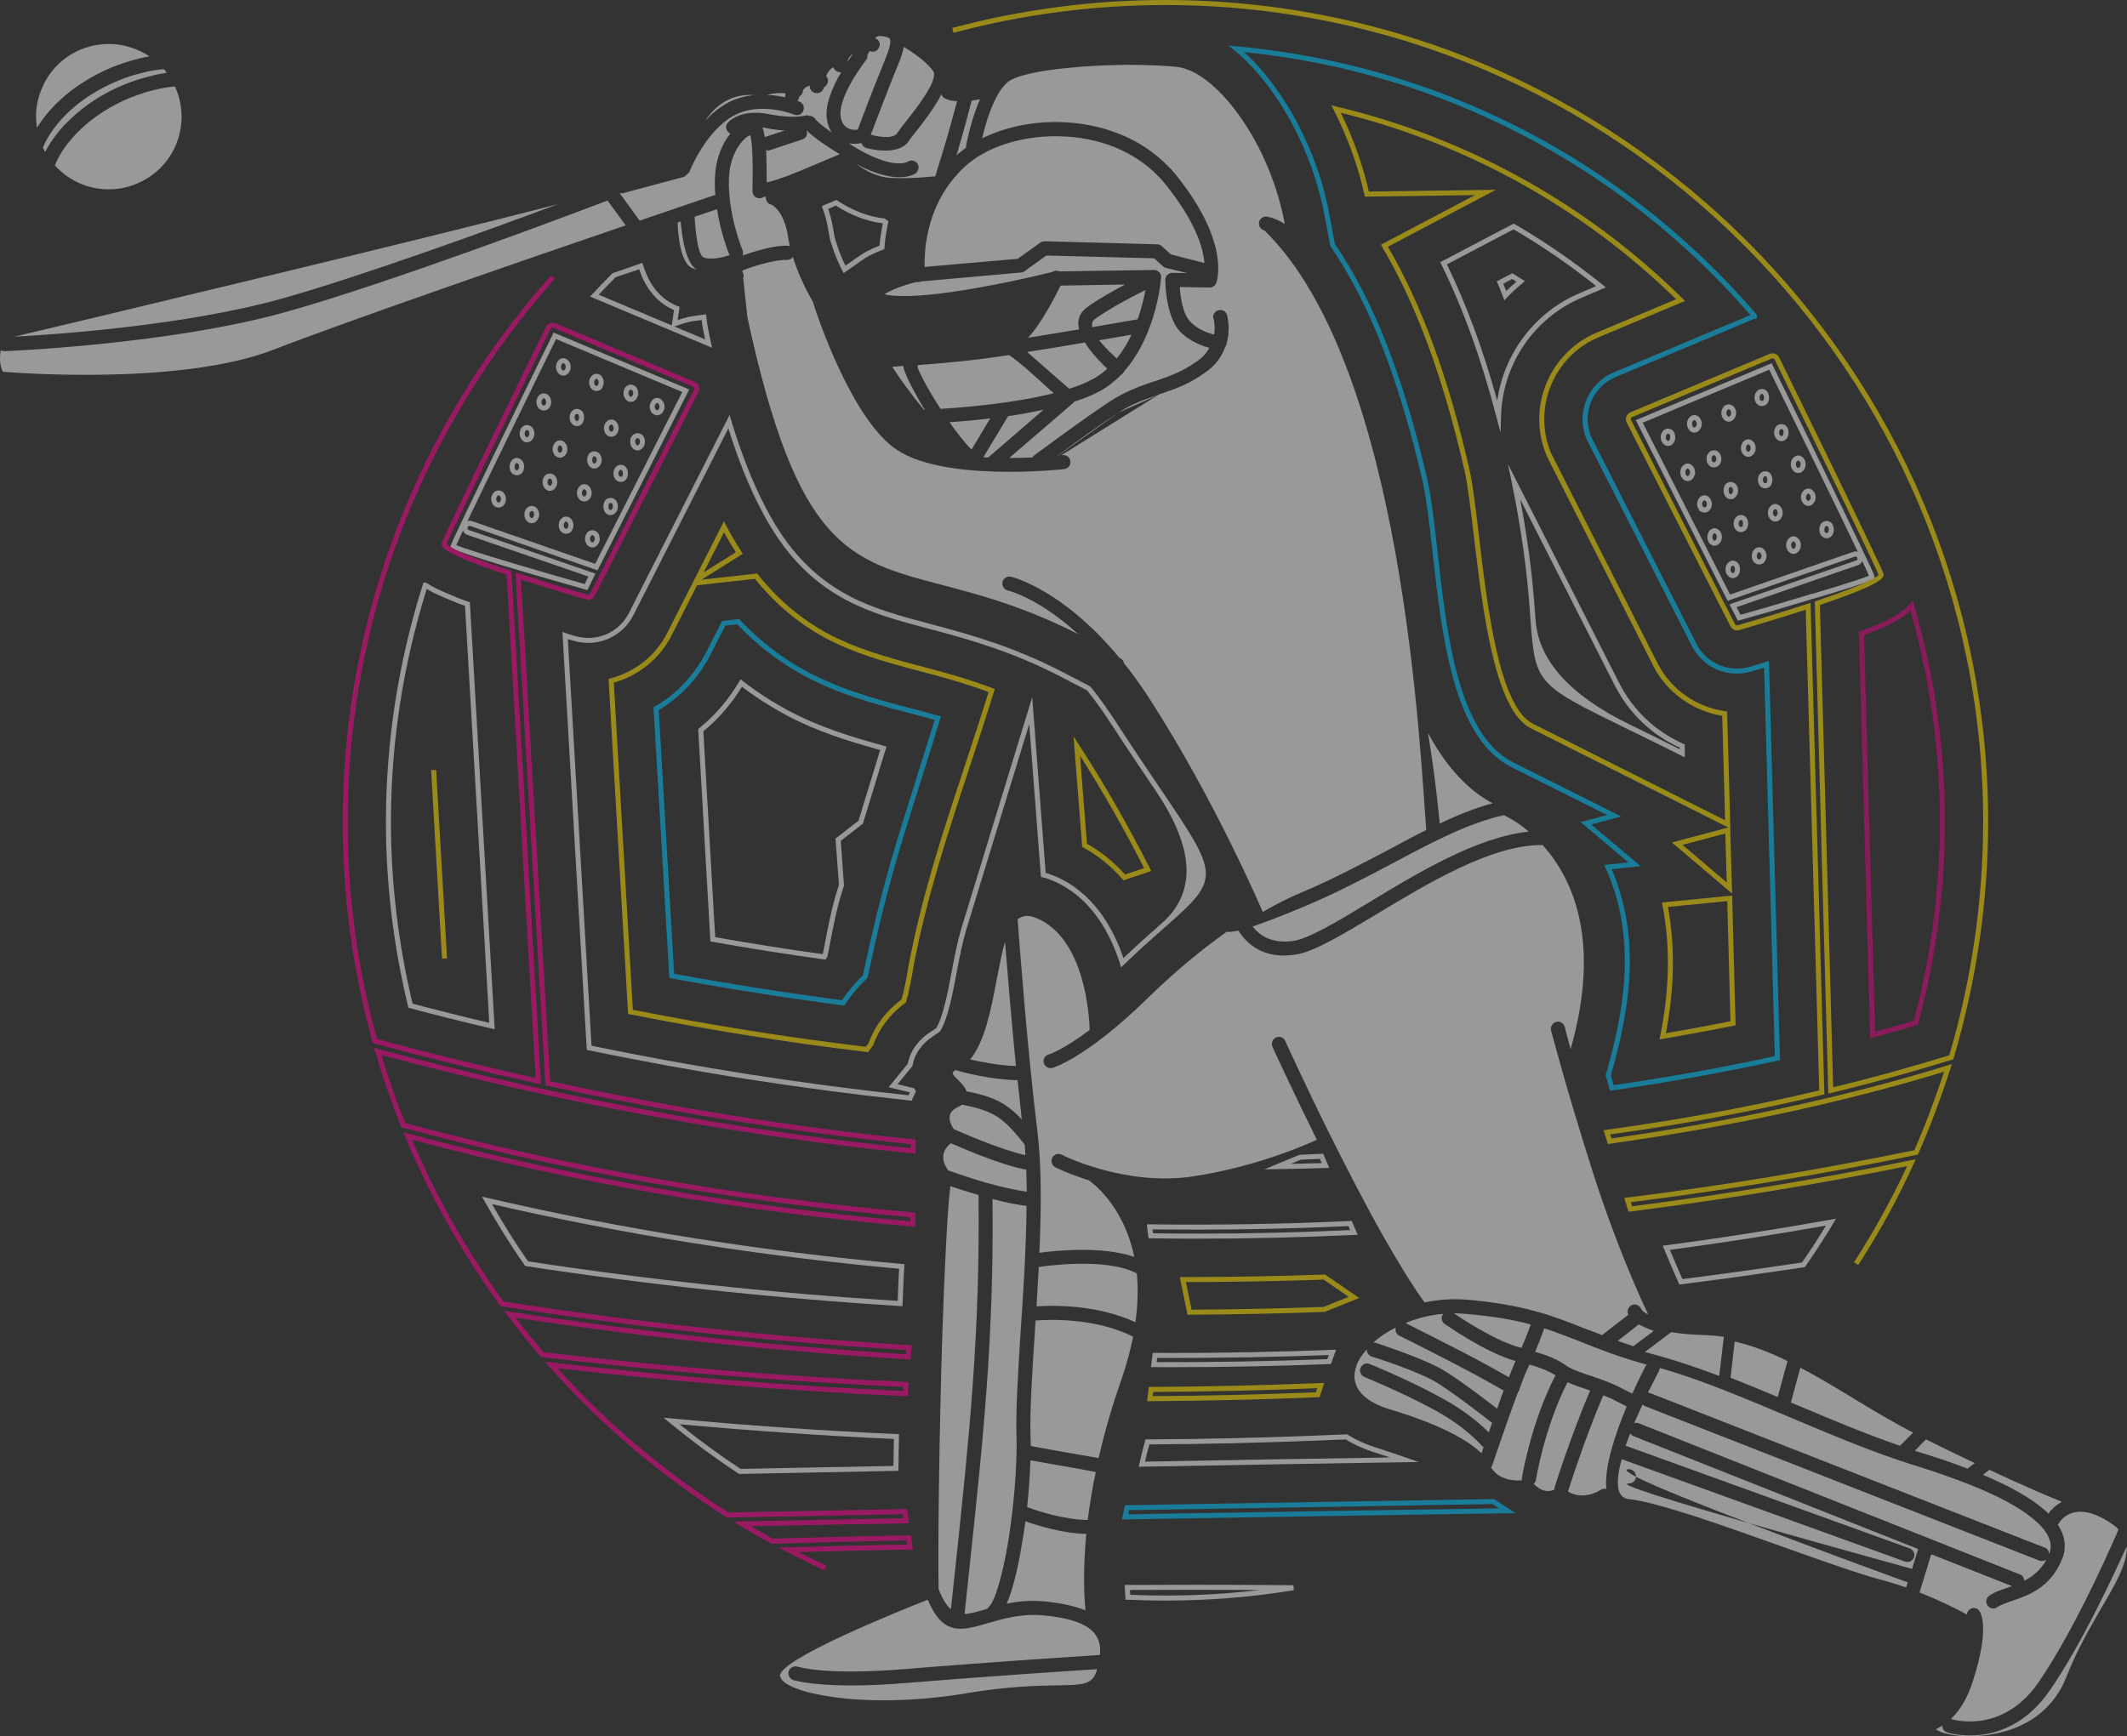<svg width="109" height="89" viewBox="0 0 109 89" fill="none" xmlns="http://www.w3.org/2000/svg">
<rect x="0" y="0" width="109" height="89" fill="#333333" stroke="none"/>
<g opacity="0.5">
<path d="M61.433 63.494C64.004 63.494 66.682 63.43 69.391 63.303L69.578 63.294L69.268 62.584L69.18 62.589C65.872 62.745 62.423 62.803 58.916 62.76L58.769 62.758L58.859 63.473L58.97 63.475C59.796 63.488 60.617 63.494 61.433 63.494ZM69.193 63.054C66.551 63.175 63.941 63.237 61.433 63.237C60.656 63.237 59.873 63.23 59.086 63.219L59.061 63.019C62.489 63.058 65.864 63.001 69.103 62.85L69.193 63.055V63.054Z" fill="white"/>
<path d="M60.063 70.082C62.736 70.082 65.447 70.028 68.118 69.922L68.204 69.919L68.471 69.185L68.279 69.193C65.564 69.299 62.821 69.353 60.126 69.353C59.814 69.353 59.501 69.352 59.187 69.35H59.072L58.984 70.079H59.129C59.441 70.081 59.753 70.082 60.063 70.082ZM68.021 69.669C65.119 69.782 62.191 69.832 59.274 69.823L59.3 69.609C59.576 69.61 59.852 69.61 60.126 69.61C62.761 69.61 65.442 69.559 68.098 69.458L68.022 69.669L68.021 69.669Z" fill="white"/>
<path d="M58.784 71.824H58.93C61.753 71.81 64.647 71.742 67.531 71.623L67.62 71.619L67.864 70.887L67.678 70.894C64.769 71.013 61.844 71.08 58.986 71.094H58.872L58.785 71.823L58.784 71.824ZM67.432 71.37C64.63 71.485 61.82 71.55 59.075 71.565L59.1 71.351C61.865 71.337 64.69 71.272 67.502 71.159L67.432 71.37Z" fill="#FFE200"/>
<path d="M57.496 77.888L60.282 77.841C66.236 77.74 71.86 77.645 77.241 77.57L77.659 77.564L76.562 76.841L69.914 76.952C65.97 77.016 61.9 77.084 57.754 77.156L57.651 77.158L57.496 77.888ZM76.819 77.319C71.564 77.393 66.077 77.485 60.277 77.583L57.815 77.624L57.86 77.411C61.971 77.339 66.007 77.273 69.917 77.209L76.486 77.099L76.819 77.319Z" fill="#00C5FF"/>
<path d="M89.059 31.817L89.16 31.79C89.684 31.649 91.275 31.191 92.783 30.732L92.817 30.715C92.841 30.7 92.859 30.695 92.889 30.695L92.94 30.689C96.103 29.748 96.092 29.692 96.062 29.54C95.968 29.177 91.368 19.797 90.844 18.729L90.792 18.62L83.828 21.537L88.541 30.81L88.656 30.753L95.063 28.529C95.124 28.522 95.171 28.549 95.181 28.593C95.196 28.636 95.194 28.666 95.181 28.691C95.171 28.71 95.156 28.721 95.136 28.725L88.63 30.979L89.06 31.818L89.059 31.817ZM92.692 30.49C91.278 30.92 89.795 31.349 89.193 31.514L88.993 31.124L95.205 28.971C95.284 28.954 95.359 28.897 95.406 28.812C95.415 28.794 95.423 28.776 95.429 28.757C95.6 29.118 95.721 29.38 95.777 29.512C95.596 29.591 94.977 29.815 92.883 30.437C92.806 30.439 92.747 30.457 92.691 30.49L92.692 30.49ZM95.09 28.265C95.05 28.265 95.011 28.272 94.975 28.286L88.66 30.475L84.183 21.667L90.666 18.951C91.99 21.65 94.157 26.085 95.206 28.285C95.169 28.273 95.13 28.266 95.091 28.266L95.09 28.265Z" fill="white"/>
<path d="M90.285 20.816C90.378 20.816 90.481 20.773 90.548 20.707C90.623 20.61 90.657 20.496 90.657 20.372C90.657 20.262 90.621 20.147 90.56 20.066C90.436 19.903 90.159 19.889 90.026 20.066C89.959 20.13 89.914 20.247 89.914 20.372C89.914 20.511 89.957 20.627 90.038 20.707C90.106 20.775 90.197 20.816 90.286 20.816H90.285ZM90.285 20.186C90.303 20.186 90.337 20.197 90.354 20.221C90.382 20.258 90.4 20.317 90.4 20.372C90.4 20.438 90.382 20.5 90.354 20.538C90.34 20.549 90.263 20.567 90.22 20.524C90.188 20.493 90.17 20.439 90.17 20.372C90.17 20.316 90.188 20.265 90.219 20.235C90.248 20.199 90.267 20.186 90.285 20.186Z" fill="white"/>
<path d="M88.597 21.616C88.697 21.616 88.791 21.566 88.856 21.479C88.928 21.409 88.968 21.304 88.968 21.173C88.968 21.042 88.933 20.948 88.854 20.85C88.684 20.677 88.467 20.705 88.334 20.839C88.268 20.941 88.21 21.037 88.21 21.173C88.21 21.309 88.271 21.41 88.323 21.479C88.389 21.569 88.484 21.616 88.597 21.616ZM88.597 20.987C88.616 20.987 88.642 21 88.663 21.021C88.696 21.062 88.712 21.107 88.712 21.173C88.712 21.252 88.688 21.286 88.663 21.311C88.634 21.346 88.615 21.359 88.597 21.359C88.566 21.359 88.547 21.349 88.529 21.325C88.492 21.276 88.468 21.232 88.468 21.173C88.468 21.114 88.493 21.066 88.535 20.996H88.537C88.543 20.996 88.568 20.987 88.597 20.987Z" fill="white"/>
<path d="M86.824 22.174C86.936 22.174 87.03 22.126 87.098 22.037C87.132 21.992 87.21 21.872 87.21 21.731C87.21 21.582 87.14 21.466 87.098 21.411C87.055 21.367 86.962 21.274 86.824 21.274C86.74 21.274 86.657 21.315 86.575 21.398C86.495 21.478 86.452 21.593 86.452 21.732C86.452 21.856 86.497 21.973 86.576 22.051C86.629 22.124 86.724 22.175 86.824 22.175V22.174ZM86.825 21.53C86.846 21.53 86.872 21.546 86.905 21.579C86.914 21.595 86.952 21.656 86.952 21.731C86.952 21.784 86.922 21.844 86.892 21.883C86.863 21.922 86.814 21.941 86.769 21.883C86.727 21.838 86.709 21.787 86.709 21.731C86.709 21.664 86.726 21.61 86.757 21.579C86.795 21.541 86.818 21.531 86.825 21.53Z" fill="white"/>
<path d="M85.479 22.86C85.591 22.86 85.686 22.812 85.753 22.722C85.818 22.636 85.85 22.535 85.85 22.416C85.85 22.274 85.802 22.177 85.76 22.107C85.591 21.927 85.38 21.933 85.231 22.082C85.142 22.191 85.107 22.291 85.107 22.416C85.107 22.549 85.147 22.654 85.231 22.736C85.284 22.81 85.379 22.86 85.478 22.86H85.479ZM85.479 22.231C85.51 22.231 85.536 22.241 85.559 22.264C85.572 22.294 85.593 22.342 85.593 22.416C85.593 22.479 85.579 22.526 85.548 22.568C85.517 22.608 85.471 22.628 85.424 22.568C85.387 22.529 85.364 22.495 85.364 22.416C85.364 22.35 85.38 22.306 85.421 22.254C85.433 22.244 85.459 22.231 85.478 22.231H85.479Z" fill="white"/>
<path d="M91.286 22.617C91.391 22.617 91.498 22.563 91.561 22.48C91.626 22.392 91.658 22.292 91.658 22.174C91.658 22.055 91.626 21.956 91.561 21.868C91.446 21.714 91.19 21.688 91.038 21.839C90.95 21.949 90.915 22.049 90.915 22.174C90.915 22.306 90.956 22.41 91.038 22.493C91.093 22.567 91.188 22.617 91.287 22.617H91.286ZM91.286 21.988C91.308 21.988 91.339 22.001 91.355 22.022C91.387 22.065 91.401 22.111 91.401 22.174C91.401 22.237 91.387 22.283 91.355 22.326C91.319 22.372 91.249 22.349 91.231 22.326C91.195 22.288 91.172 22.254 91.172 22.175C91.172 22.109 91.188 22.064 91.229 22.012C91.24 22.002 91.266 21.989 91.286 21.989L91.286 21.988Z" fill="white"/>
<path d="M89.598 23.417C89.698 23.417 89.793 23.367 89.859 23.28C89.925 23.216 89.97 23.099 89.97 22.974C89.97 22.836 89.927 22.72 89.846 22.64C89.765 22.558 89.681 22.517 89.598 22.517C89.46 22.517 89.366 22.61 89.335 22.64C89.282 22.71 89.213 22.825 89.213 22.974C89.213 23.123 89.29 23.235 89.323 23.28C89.391 23.37 89.486 23.417 89.598 23.417ZM89.598 22.774C89.604 22.775 89.627 22.785 89.664 22.822C89.696 22.853 89.713 22.907 89.713 22.974C89.713 23.03 89.695 23.082 89.665 23.111C89.636 23.148 89.617 23.16 89.598 23.16C89.567 23.16 89.548 23.15 89.529 23.125C89.5 23.087 89.47 23.027 89.47 22.973C89.47 22.899 89.507 22.838 89.53 22.808C89.55 22.789 89.577 22.774 89.598 22.774V22.774Z" fill="white"/>
<path d="M87.825 23.96C87.925 23.96 88.016 23.922 88.088 23.851C88.168 23.771 88.211 23.656 88.211 23.517C88.211 23.392 88.166 23.275 88.087 23.197C87.984 23.055 87.706 23.025 87.565 23.211C87.498 23.277 87.454 23.393 87.454 23.517C87.454 23.654 87.496 23.77 87.576 23.851C87.647 23.921 87.737 23.96 87.825 23.96ZM87.825 23.331C87.855 23.331 87.874 23.341 87.893 23.365C87.936 23.41 87.954 23.461 87.954 23.517C87.954 23.584 87.936 23.638 87.905 23.669C87.867 23.706 87.812 23.722 87.758 23.669C87.727 23.638 87.71 23.584 87.71 23.516C87.71 23.46 87.727 23.409 87.758 23.378C87.787 23.343 87.806 23.331 87.824 23.331L87.825 23.331Z" fill="white"/>
<path d="M86.481 24.661C86.592 24.661 86.688 24.614 86.755 24.524C86.789 24.479 86.867 24.359 86.867 24.218C86.867 24.068 86.798 23.953 86.755 23.898C86.712 23.853 86.619 23.76 86.481 23.76C86.397 23.76 86.314 23.802 86.232 23.884C86.152 23.964 86.109 24.08 86.109 24.218C86.109 24.343 86.154 24.459 86.232 24.538C86.285 24.611 86.38 24.661 86.481 24.661V24.661ZM86.482 24.017C86.502 24.017 86.529 24.033 86.561 24.066C86.571 24.082 86.609 24.143 86.609 24.218C86.609 24.271 86.578 24.331 86.549 24.37C86.52 24.408 86.469 24.428 86.426 24.37C86.384 24.326 86.365 24.275 86.365 24.218C86.365 24.151 86.383 24.097 86.414 24.066C86.451 24.028 86.475 24.018 86.482 24.017Z" fill="white"/>
<path d="M92.159 24.247C92.259 24.247 92.354 24.197 92.419 24.11C92.486 24.046 92.531 23.93 92.531 23.804C92.531 23.665 92.487 23.549 92.406 23.469C92.325 23.388 92.242 23.346 92.159 23.346C92.02 23.346 91.927 23.439 91.896 23.47C91.815 23.551 91.772 23.667 91.772 23.804C91.772 23.929 91.817 24.045 91.895 24.124C91.952 24.2 92.046 24.248 92.159 24.248L92.159 24.247ZM92.159 23.604C92.164 23.605 92.188 23.615 92.225 23.652C92.257 23.683 92.274 23.737 92.274 23.804C92.274 23.86 92.256 23.911 92.226 23.941C92.197 23.977 92.177 23.989 92.159 23.989C92.128 23.989 92.109 23.98 92.09 23.955C92.049 23.911 92.03 23.859 92.03 23.804C92.03 23.737 92.047 23.683 92.079 23.652C92.111 23.62 92.138 23.604 92.159 23.604Z" fill="white"/>
<path d="M90.456 25.033C90.549 25.033 90.652 24.99 90.719 24.924C90.794 24.826 90.828 24.712 90.828 24.589C90.828 24.478 90.792 24.364 90.731 24.283C90.608 24.12 90.329 24.106 90.196 24.283C90.13 24.348 90.085 24.464 90.085 24.589C90.085 24.727 90.127 24.843 90.208 24.924C90.277 24.992 90.368 25.033 90.456 25.033ZM90.456 24.404C90.474 24.404 90.507 24.415 90.525 24.439C90.553 24.476 90.571 24.535 90.571 24.59C90.571 24.655 90.553 24.718 90.525 24.755C90.511 24.766 90.433 24.784 90.39 24.742C90.359 24.71 90.341 24.656 90.341 24.59C90.341 24.533 90.359 24.482 90.389 24.452C90.418 24.416 90.438 24.404 90.456 24.404Z" fill="white"/>
<path d="M88.698 25.59C88.796 25.59 88.891 25.54 88.957 25.453C89.024 25.389 89.069 25.272 89.069 25.147C89.069 25.009 89.026 24.893 88.945 24.813C88.796 24.663 88.569 24.679 88.434 24.813C88.36 24.909 88.326 25.023 88.326 25.146C88.326 25.257 88.362 25.372 88.423 25.453C88.49 25.542 88.585 25.59 88.698 25.59V25.59ZM88.698 24.961C88.717 24.961 88.743 24.974 88.764 24.995C88.795 25.026 88.812 25.08 88.812 25.147C88.812 25.203 88.794 25.255 88.764 25.284C88.735 25.32 88.716 25.332 88.698 25.332C88.667 25.332 88.648 25.323 88.629 25.298C88.601 25.261 88.583 25.202 88.583 25.146C88.583 25.081 88.601 25.019 88.629 24.981C88.64 24.971 88.666 24.96 88.698 24.96V24.961Z" fill="white"/>
<path d="M87.353 26.276C87.441 26.276 87.532 26.237 87.601 26.167C87.681 26.087 87.724 25.971 87.724 25.833C87.724 25.709 87.679 25.592 87.601 25.513C87.547 25.44 87.453 25.39 87.353 25.39C87.241 25.39 87.145 25.437 87.078 25.527C87.044 25.572 86.967 25.692 86.967 25.833C86.967 25.974 87.024 26.064 87.07 26.141L87.107 26.204H87.147C87.209 26.251 87.281 26.276 87.352 26.276L87.353 26.276ZM87.353 25.647C87.371 25.647 87.391 25.659 87.407 25.681C87.449 25.725 87.468 25.776 87.468 25.833C87.468 25.901 87.45 25.954 87.419 25.985C87.378 26.026 87.328 26.027 87.287 25.985L87.263 25.962C87.24 25.919 87.224 25.88 87.224 25.833C87.224 25.78 87.255 25.72 87.284 25.681C87.303 25.657 87.321 25.647 87.353 25.647Z" fill="white"/>
<path d="M92.674 25.933C92.774 25.933 92.869 25.883 92.934 25.795C93.005 25.726 93.046 25.622 93.046 25.49C93.046 25.357 93.005 25.253 92.922 25.17C92.869 25.097 92.774 25.046 92.674 25.046C92.562 25.046 92.467 25.094 92.4 25.184C92.348 25.252 92.289 25.349 92.289 25.49C92.289 25.63 92.353 25.733 92.4 25.796C92.467 25.885 92.562 25.933 92.675 25.933H92.674ZM92.674 25.304C92.692 25.304 92.712 25.316 92.728 25.338C92.765 25.377 92.789 25.411 92.789 25.49C92.789 25.568 92.765 25.602 92.74 25.627C92.711 25.663 92.692 25.675 92.674 25.675C92.643 25.675 92.623 25.666 92.605 25.642C92.569 25.593 92.545 25.55 92.545 25.49C92.545 25.43 92.569 25.386 92.605 25.339C92.624 25.313 92.643 25.304 92.674 25.304H92.674Z" fill="white"/>
<path d="M90.972 26.734C91.083 26.734 91.179 26.687 91.246 26.597C91.28 26.552 91.357 26.432 91.357 26.291C91.357 26.142 91.288 26.026 91.246 25.971C91.065 25.787 90.895 25.783 90.722 25.957C90.642 26.038 90.599 26.153 90.599 26.291C90.599 26.416 90.645 26.533 90.723 26.611C90.776 26.685 90.871 26.735 90.971 26.735L90.972 26.734ZM90.973 26.091C90.994 26.091 91.02 26.107 91.052 26.139C91.062 26.155 91.1 26.216 91.1 26.291C91.1 26.344 91.069 26.405 91.04 26.443C91.011 26.482 90.96 26.501 90.917 26.443C90.875 26.399 90.856 26.348 90.856 26.291C90.856 26.224 90.874 26.17 90.905 26.139C90.942 26.102 90.966 26.091 90.973 26.091Z" fill="white"/>
<path d="M89.212 27.277C89.305 27.277 89.409 27.233 89.475 27.168C89.55 27.07 89.584 26.956 89.584 26.834C89.584 26.724 89.548 26.61 89.487 26.528C89.364 26.364 89.087 26.349 88.952 26.528C88.885 26.593 88.841 26.71 88.841 26.834C88.841 26.972 88.883 27.087 88.963 27.168C89.034 27.238 89.125 27.277 89.212 27.277V27.277ZM89.212 26.648C89.234 26.648 89.266 26.66 89.281 26.681C89.309 26.719 89.327 26.778 89.327 26.833C89.327 26.898 89.309 26.961 89.281 27C89.27 27.006 89.192 27.032 89.145 26.985C89.115 26.955 89.098 26.9 89.098 26.833C89.098 26.777 89.116 26.726 89.146 26.695C89.167 26.669 89.187 26.648 89.212 26.648Z" fill="white"/>
<path d="M87.868 27.977C87.951 27.977 88.035 27.936 88.116 27.853C88.194 27.775 88.239 27.659 88.239 27.534C88.239 27.396 88.197 27.28 88.116 27.2C88.035 27.117 87.951 27.076 87.868 27.076C87.766 27.076 87.663 27.142 87.605 27.2C87.53 27.298 87.496 27.412 87.496 27.534C87.496 27.644 87.532 27.758 87.593 27.84C87.662 27.911 87.766 27.977 87.867 27.977H87.868ZM87.868 27.334C87.873 27.335 87.897 27.345 87.933 27.382C87.965 27.413 87.982 27.467 87.982 27.534C87.982 27.59 87.964 27.641 87.933 27.671C87.897 27.708 87.873 27.718 87.866 27.72C87.852 27.718 87.813 27.698 87.786 27.671C87.77 27.648 87.752 27.589 87.752 27.534C87.752 27.468 87.769 27.407 87.798 27.368C87.813 27.354 87.853 27.335 87.867 27.334H87.868Z" fill="white"/>
<path d="M93.604 27.591C93.71 27.591 93.815 27.538 93.879 27.454C93.944 27.366 93.975 27.266 93.975 27.148C93.975 27.007 93.93 26.913 93.886 26.838C93.728 26.669 93.545 26.66 93.355 26.801L93.322 26.838C93.278 26.913 93.233 27.007 93.233 27.148C93.233 27.266 93.264 27.366 93.329 27.454C93.424 27.549 93.512 27.591 93.604 27.591ZM93.604 26.962C93.628 26.962 93.667 26.978 93.684 26.995C93.697 27.025 93.718 27.074 93.718 27.147C93.718 27.209 93.704 27.257 93.672 27.299C93.635 27.349 93.554 27.316 93.522 27.285C93.503 27.257 93.489 27.209 93.489 27.147C93.489 27.085 93.504 27.039 93.53 26.993C93.568 26.968 93.59 26.962 93.604 26.962Z" fill="white"/>
<path d="M91.916 28.392C92.016 28.392 92.112 28.341 92.176 28.254C92.242 28.19 92.287 28.073 92.287 27.949C92.287 27.811 92.245 27.695 92.164 27.614C92.082 27.532 91.999 27.491 91.916 27.491C91.778 27.491 91.684 27.584 91.653 27.614C91.599 27.684 91.53 27.799 91.53 27.949C91.53 28.098 91.608 28.21 91.641 28.255C91.709 28.344 91.803 28.392 91.916 28.392ZM91.916 27.749C91.921 27.749 91.945 27.759 91.982 27.797C92.013 27.828 92.031 27.882 92.031 27.949C92.031 28.005 92.013 28.056 91.982 28.086C91.954 28.123 91.934 28.134 91.916 28.134C91.884 28.134 91.866 28.125 91.847 28.1C91.818 28.061 91.787 28.001 91.787 27.949C91.787 27.874 91.825 27.812 91.847 27.782C91.868 27.764 91.894 27.748 91.916 27.748V27.749Z" fill="white"/>
<path d="M90.141 28.936C90.242 28.936 90.334 28.898 90.405 28.826C90.458 28.758 90.528 28.642 90.528 28.493C90.528 28.344 90.45 28.231 90.416 28.186C90.29 28.017 90.02 28.001 89.882 28.186C89.816 28.251 89.771 28.367 89.771 28.492C89.771 28.63 89.813 28.746 89.894 28.826C89.963 28.895 90.053 28.935 90.141 28.935V28.936ZM90.141 28.306C90.172 28.306 90.192 28.316 90.21 28.341C90.239 28.38 90.271 28.44 90.271 28.493C90.271 28.567 90.233 28.628 90.21 28.658C90.193 28.674 90.128 28.698 90.075 28.645C90.044 28.613 90.026 28.56 90.026 28.493C90.026 28.436 90.044 28.385 90.075 28.355C90.103 28.319 90.123 28.307 90.141 28.307L90.141 28.306Z" fill="white"/>
<path d="M88.797 29.637C88.935 29.637 89.029 29.544 89.06 29.513C89.133 29.418 89.169 29.304 89.169 29.193C89.169 29.07 89.135 28.957 89.072 28.873C89.029 28.829 88.936 28.736 88.798 28.736C88.714 28.736 88.631 28.777 88.549 28.86C88.469 28.94 88.426 29.056 88.426 29.194C88.426 29.319 88.471 29.435 88.55 29.514C88.631 29.596 88.715 29.637 88.798 29.637L88.797 29.637ZM88.798 28.993C88.819 28.993 88.846 29.009 88.878 29.042C88.894 29.066 88.911 29.128 88.911 29.194C88.911 29.249 88.893 29.308 88.866 29.345C88.846 29.363 88.819 29.379 88.797 29.38C88.791 29.378 88.767 29.368 88.731 29.332C88.7 29.302 88.682 29.25 88.682 29.194C88.682 29.127 88.699 29.073 88.73 29.042C88.767 29.004 88.791 28.994 88.798 28.993H88.798Z" fill="white"/>
<path d="M30.102 30.247L30.514 29.405L24.025 27.17C23.979 27.153 23.944 27.082 23.961 27.037C23.98 26.979 24.031 26.951 24.07 26.951L30.621 29.236L35.319 19.964L28.37 17.048L28.318 17.157C27.462 18.9 23.192 27.616 23.101 27.96L23.088 28.01L23.114 28.06C23.24 28.291 27.972 29.646 30 30.218L30.103 30.247H30.102ZM30.154 29.553L29.965 29.94C27.825 29.336 23.982 28.21 23.382 27.942C23.438 27.812 23.557 27.553 23.725 27.198C23.762 27.293 23.838 27.375 23.938 27.412L30.154 29.553ZM34.963 20.094L30.5 28.903L24.182 26.712C24.116 26.687 24.029 26.686 23.955 26.712C25.005 24.51 27.17 20.076 28.494 17.378L34.963 20.094Z" fill="white"/>
<path d="M28.875 19.257C28.957 19.257 29.04 19.215 29.122 19.134C29.204 19.052 29.246 18.936 29.246 18.799C29.246 18.675 29.201 18.559 29.123 18.48C28.953 18.309 28.761 18.331 28.626 18.465L28.6 18.494C28.567 18.538 28.489 18.658 28.489 18.799C28.489 18.909 28.528 19.023 28.6 19.119C28.643 19.164 28.737 19.257 28.875 19.257ZM28.875 18.614C28.88 18.614 28.904 18.624 28.942 18.662C28.971 18.692 28.99 18.744 28.99 18.799C28.99 18.866 28.973 18.92 28.941 18.952C28.905 18.988 28.88 18.999 28.874 18.999C28.853 18.999 28.826 18.983 28.793 18.951C28.783 18.935 28.746 18.873 28.746 18.799C28.746 18.747 28.777 18.687 28.806 18.647C28.829 18.627 28.855 18.614 28.875 18.614Z" fill="white"/>
<path d="M30.563 20.043C30.663 20.043 30.754 20.005 30.826 19.934C30.89 19.835 30.935 19.74 30.935 19.6C30.935 19.482 30.903 19.382 30.838 19.294C30.709 19.124 30.442 19.109 30.303 19.294C30.231 19.363 30.192 19.468 30.192 19.601C30.192 19.726 30.227 19.826 30.306 19.924C30.385 20.004 30.476 20.044 30.564 20.044L30.563 20.043ZM30.623 19.776C30.612 19.776 30.548 19.803 30.496 19.751C30.464 19.709 30.448 19.666 30.448 19.599C30.448 19.52 30.471 19.487 30.496 19.462C30.545 19.402 30.598 19.404 30.632 19.448C30.663 19.49 30.677 19.537 30.677 19.599C30.677 19.672 30.657 19.721 30.624 19.776C30.624 19.776 30.623 19.776 30.622 19.776H30.623Z" fill="white"/>
<path d="M32.322 20.601C32.434 20.601 32.53 20.553 32.597 20.464C32.63 20.42 32.708 20.301 32.708 20.158C32.708 20.008 32.638 19.892 32.597 19.837C32.442 19.678 32.222 19.675 32.074 19.824C31.994 19.904 31.951 20.02 31.951 20.158C31.951 20.283 31.996 20.4 32.075 20.478C32.127 20.551 32.222 20.601 32.322 20.601ZM32.322 19.972C32.354 19.972 32.38 19.983 32.402 20.006C32.413 20.022 32.451 20.083 32.451 20.158C32.451 20.211 32.42 20.271 32.391 20.309C32.361 20.349 32.312 20.369 32.268 20.309C32.226 20.265 32.208 20.213 32.208 20.157C32.208 20.09 32.224 20.036 32.256 20.005C32.277 19.984 32.303 19.971 32.322 19.971V19.972Z" fill="white"/>
<path d="M33.681 21.287C33.77 21.287 33.86 21.247 33.929 21.178C34.017 21.069 34.052 20.969 34.052 20.844C34.052 20.711 34.012 20.607 33.929 20.524C33.876 20.451 33.781 20.4 33.681 20.4C33.569 20.4 33.474 20.448 33.406 20.538C33.355 20.606 33.295 20.703 33.295 20.844C33.295 20.984 33.353 21.077 33.4 21.154C33.489 21.249 33.58 21.287 33.681 21.287ZM33.681 20.658C33.699 20.658 33.719 20.67 33.735 20.692C33.772 20.731 33.796 20.765 33.796 20.844C33.796 20.91 33.78 20.954 33.739 21.006C33.709 21.032 33.638 21.032 33.601 20.996C33.578 20.951 33.552 20.905 33.552 20.844C33.552 20.782 33.576 20.741 33.612 20.693C33.631 20.668 33.65 20.658 33.681 20.658Z" fill="white"/>
<path d="M27.873 21.044C27.961 21.044 28.052 21.005 28.122 20.936C28.202 20.854 28.245 20.738 28.245 20.601C28.245 20.476 28.2 20.36 28.122 20.282C28.006 20.125 27.725 20.126 27.599 20.295C27.565 20.34 27.487 20.46 27.487 20.601C27.487 20.75 27.556 20.865 27.599 20.921C27.681 21.006 27.773 21.044 27.873 21.044H27.873ZM27.873 20.415C27.899 20.415 27.918 20.437 27.928 20.45C27.97 20.494 27.988 20.546 27.988 20.601C27.988 20.668 27.971 20.722 27.94 20.753C27.887 20.805 27.831 20.79 27.794 20.753C27.783 20.737 27.745 20.675 27.745 20.601C27.745 20.549 27.776 20.488 27.806 20.45C27.824 20.425 27.843 20.415 27.874 20.415H27.873Z" fill="white"/>
<path d="M29.562 21.845C29.665 21.845 29.773 21.791 29.836 21.708C29.897 21.626 29.933 21.512 29.933 21.402C29.933 21.279 29.899 21.165 29.837 21.082C29.681 20.924 29.455 20.926 29.314 21.068C29.233 21.149 29.19 21.264 29.19 21.402C29.19 21.527 29.235 21.643 29.314 21.722C29.366 21.794 29.461 21.845 29.562 21.845ZM29.562 21.216C29.584 21.216 29.623 21.23 29.643 21.25C29.659 21.274 29.676 21.336 29.676 21.402C29.676 21.457 29.658 21.517 29.631 21.554C29.594 21.602 29.54 21.597 29.508 21.554C29.466 21.509 29.447 21.458 29.447 21.402C29.447 21.335 29.465 21.281 29.495 21.25C29.516 21.229 29.542 21.216 29.562 21.216H29.562Z" fill="white"/>
<path d="M31.32 22.388C31.421 22.388 31.512 22.35 31.584 22.279C31.636 22.21 31.706 22.095 31.706 21.945C31.706 21.794 31.628 21.683 31.595 21.638C31.47 21.47 31.198 21.453 31.061 21.639C30.994 21.703 30.949 21.82 30.949 21.944C30.949 22.082 30.992 22.198 31.073 22.279C31.141 22.348 31.232 22.388 31.32 22.388V22.388ZM31.32 21.759C31.351 21.759 31.37 21.769 31.389 21.793C31.418 21.831 31.449 21.892 31.449 21.945C31.449 22.02 31.412 22.081 31.389 22.11C31.371 22.125 31.308 22.15 31.255 22.097C31.223 22.066 31.206 22.012 31.206 21.945C31.206 21.889 31.224 21.838 31.254 21.807C31.283 21.771 31.302 21.759 31.32 21.759Z" fill="white"/>
<path d="M32.68 23.088C32.78 23.088 32.876 23.038 32.94 22.95C33.007 22.886 33.051 22.77 33.051 22.645C33.051 22.507 33.009 22.391 32.928 22.31C32.782 22.163 32.553 22.176 32.417 22.31C32.336 22.392 32.294 22.507 32.294 22.645C32.294 22.77 32.339 22.886 32.417 22.964C32.473 23.041 32.568 23.088 32.68 23.088H32.68ZM32.68 22.459C32.7 22.459 32.726 22.472 32.746 22.492C32.778 22.523 32.795 22.578 32.795 22.644C32.795 22.7 32.777 22.752 32.747 22.782C32.718 22.818 32.698 22.83 32.68 22.83C32.649 22.83 32.63 22.82 32.611 22.796C32.57 22.752 32.551 22.7 32.551 22.644C32.551 22.577 32.569 22.523 32.6 22.492C32.622 22.47 32.648 22.459 32.68 22.459Z" fill="white"/>
<path d="M27.001 22.674C27.113 22.674 27.209 22.627 27.276 22.537C27.309 22.493 27.387 22.374 27.387 22.231C27.387 22.081 27.317 21.965 27.275 21.91C27.122 21.752 26.902 21.748 26.753 21.896C26.672 21.978 26.629 22.093 26.629 22.231C26.629 22.336 26.663 22.438 26.726 22.522L26.753 22.55C26.807 22.624 26.901 22.674 27.001 22.674V22.674ZM27.001 22.045C27.033 22.045 27.059 22.056 27.081 22.078C27.092 22.095 27.13 22.156 27.13 22.23C27.13 22.283 27.099 22.343 27.07 22.381C27.04 22.421 26.991 22.441 26.946 22.381L26.92 22.354C26.902 22.327 26.886 22.281 26.886 22.23C26.886 22.164 26.904 22.11 26.935 22.078C26.955 22.058 26.982 22.045 27.001 22.045H27.001Z" fill="white"/>
<path d="M28.703 23.46C28.79 23.46 28.881 23.421 28.951 23.351C29.032 23.27 29.074 23.155 29.074 23.017C29.074 22.892 29.029 22.775 28.951 22.697C28.897 22.623 28.802 22.573 28.703 22.573C28.591 22.573 28.496 22.621 28.428 22.71C28.395 22.756 28.317 22.875 28.317 23.017C28.317 23.165 28.386 23.281 28.428 23.337C28.512 23.422 28.602 23.46 28.703 23.46V23.46ZM28.703 22.831C28.728 22.831 28.748 22.853 28.758 22.866C28.799 22.91 28.818 22.961 28.818 23.017C28.818 23.084 28.8 23.138 28.77 23.169C28.715 23.224 28.66 23.208 28.622 23.169C28.612 23.154 28.574 23.092 28.574 23.017C28.574 22.965 28.605 22.904 28.634 22.866C28.653 22.841 28.671 22.831 28.703 22.831Z" fill="white"/>
<path d="M30.463 24.018C30.563 24.018 30.658 23.968 30.723 23.88C30.794 23.812 30.834 23.707 30.834 23.574C30.834 23.449 30.799 23.349 30.719 23.251C30.558 23.087 30.328 23.112 30.199 23.241C30.139 23.335 30.09 23.432 30.09 23.574C30.09 23.693 30.122 23.794 30.188 23.881C30.251 23.965 30.356 24.018 30.462 24.018H30.463ZM30.463 23.389C30.483 23.389 30.508 23.401 30.529 23.422C30.562 23.464 30.577 23.508 30.577 23.574C30.577 23.653 30.554 23.687 30.529 23.712C30.468 23.789 30.424 23.766 30.394 23.726C30.362 23.684 30.348 23.637 30.348 23.574C30.348 23.5 30.369 23.451 30.402 23.398C30.402 23.405 30.439 23.388 30.463 23.388L30.463 23.389Z" fill="white"/>
<path d="M31.808 24.704C31.9 24.704 32.003 24.661 32.07 24.595C32.145 24.498 32.179 24.384 32.179 24.261C32.179 24.15 32.143 24.036 32.083 23.955C31.958 23.79 31.68 23.777 31.547 23.955C31.481 24.019 31.436 24.136 31.436 24.261C31.436 24.399 31.479 24.514 31.559 24.595C31.628 24.664 31.719 24.704 31.808 24.704ZM31.808 24.075C31.826 24.075 31.859 24.086 31.877 24.109C31.904 24.146 31.922 24.205 31.922 24.261C31.922 24.326 31.904 24.389 31.876 24.427C31.862 24.436 31.783 24.456 31.741 24.413C31.71 24.382 31.692 24.328 31.692 24.261C31.692 24.204 31.71 24.153 31.741 24.123C31.769 24.087 31.789 24.075 31.808 24.075Z" fill="white"/>
<path d="M26.486 24.361C26.567 24.361 26.648 24.329 26.735 24.263L26.76 24.238C26.824 24.154 26.858 24.041 26.858 23.918C26.858 23.794 26.826 23.698 26.76 23.612C26.575 23.421 26.387 23.433 26.224 23.599C26.151 23.692 26.115 23.807 26.115 23.918C26.115 24.042 26.149 24.155 26.212 24.238L26.238 24.264C26.325 24.329 26.406 24.361 26.486 24.361L26.486 24.361ZM26.564 24.07C26.48 24.128 26.492 24.128 26.408 24.07C26.385 24.032 26.371 23.976 26.371 23.918C26.371 23.863 26.389 23.803 26.417 23.767C26.456 23.731 26.504 23.718 26.566 23.779C26.586 23.808 26.6 23.855 26.6 23.918C26.6 23.976 26.587 24.032 26.563 24.07H26.564Z" fill="white"/>
<path d="M28.174 25.162C28.287 25.162 28.382 25.114 28.449 25.023C28.482 24.98 28.56 24.861 28.56 24.718C28.56 24.568 28.49 24.453 28.448 24.398C28.294 24.239 28.075 24.236 27.926 24.384C27.845 24.465 27.803 24.581 27.803 24.718C27.803 24.843 27.847 24.959 27.925 25.038C27.979 25.112 28.074 25.162 28.174 25.162ZM28.174 24.532C28.206 24.532 28.232 24.543 28.254 24.566C28.265 24.582 28.303 24.643 28.303 24.718C28.303 24.77 28.272 24.831 28.243 24.869C28.212 24.909 28.163 24.928 28.119 24.869C28.078 24.825 28.059 24.773 28.059 24.717C28.059 24.65 28.077 24.596 28.108 24.565C28.128 24.545 28.154 24.532 28.174 24.532V24.532Z" fill="white"/>
<path d="M29.948 25.705C30.036 25.705 30.126 25.665 30.196 25.596C30.277 25.515 30.32 25.399 30.32 25.262C30.32 25.156 30.287 25.058 30.222 24.971L30.196 24.942C30.142 24.869 30.047 24.819 29.948 24.819C29.836 24.819 29.741 24.867 29.674 24.956C29.64 25.001 29.562 25.121 29.562 25.262C29.562 25.41 29.631 25.527 29.673 25.582C29.757 25.668 29.848 25.706 29.948 25.706V25.705ZM29.948 25.076C29.973 25.076 29.993 25.097 30.003 25.111L30.029 25.138C30.047 25.166 30.062 25.211 30.062 25.262C30.062 25.328 30.045 25.382 30.014 25.414C29.96 25.467 29.905 25.451 29.867 25.414C29.857 25.398 29.818 25.336 29.818 25.262C29.818 25.21 29.85 25.149 29.879 25.11C29.897 25.085 29.916 25.076 29.947 25.076H29.948Z" fill="white"/>
<path d="M31.292 26.405C31.392 26.405 31.487 26.355 31.552 26.268C31.62 26.203 31.664 26.087 31.664 25.962C31.664 25.825 31.621 25.709 31.541 25.628C31.391 25.479 31.165 25.494 31.03 25.628C30.955 25.727 30.92 25.841 30.92 25.963C30.92 26.073 30.957 26.187 31.017 26.269C31.085 26.359 31.18 26.406 31.292 26.406L31.292 26.405ZM31.292 25.776C31.313 25.776 31.338 25.789 31.359 25.81C31.39 25.841 31.407 25.895 31.407 25.962C31.407 26.019 31.39 26.07 31.359 26.101C31.31 26.16 31.257 26.159 31.223 26.114C31.196 26.077 31.178 26.017 31.178 25.963C31.178 25.897 31.195 25.836 31.224 25.797C31.235 25.788 31.261 25.777 31.292 25.777V25.776Z" fill="white"/>
<path d="M25.556 26.019C25.644 26.019 25.734 25.98 25.804 25.91C25.893 25.801 25.927 25.701 25.927 25.576C25.927 25.444 25.887 25.34 25.805 25.256C25.689 25.1 25.409 25.1 25.281 25.27C25.229 25.34 25.17 25.438 25.17 25.576C25.17 25.715 25.226 25.806 25.272 25.883L25.294 25.91C25.366 25.981 25.456 26.019 25.556 26.019L25.556 26.019ZM25.556 25.39C25.581 25.39 25.601 25.412 25.611 25.424C25.646 25.462 25.671 25.497 25.671 25.576C25.671 25.642 25.655 25.686 25.613 25.739C25.586 25.762 25.521 25.766 25.486 25.737C25.452 25.68 25.427 25.634 25.427 25.576C25.427 25.518 25.451 25.473 25.488 25.424C25.506 25.399 25.526 25.39 25.556 25.39H25.556Z" fill="white"/>
<path d="M27.244 26.82C27.355 26.82 27.45 26.772 27.518 26.683C27.552 26.638 27.63 26.518 27.63 26.377C27.63 26.229 27.56 26.113 27.519 26.057C27.361 25.897 27.144 25.896 26.996 26.043C26.915 26.124 26.872 26.24 26.872 26.378C26.872 26.503 26.917 26.62 26.996 26.698C27.05 26.771 27.144 26.821 27.244 26.821V26.82ZM27.244 26.191C27.276 26.191 27.302 26.202 27.325 26.225C27.335 26.24 27.373 26.302 27.373 26.377C27.373 26.429 27.341 26.49 27.312 26.528C27.279 26.573 27.211 26.558 27.189 26.528C27.147 26.485 27.129 26.433 27.129 26.377C27.129 26.31 27.146 26.256 27.177 26.225C27.198 26.204 27.224 26.192 27.244 26.192V26.191Z" fill="white"/>
<path d="M29.003 27.363C29.104 27.363 29.195 27.324 29.267 27.253C29.319 27.185 29.389 27.07 29.389 26.919C29.389 26.769 29.311 26.658 29.278 26.613C29.151 26.444 28.883 26.428 28.744 26.613C28.677 26.677 28.632 26.794 28.632 26.919C28.632 27.057 28.674 27.173 28.755 27.254C28.824 27.323 28.915 27.363 29.003 27.363L29.003 27.363ZM29.003 26.733C29.034 26.733 29.053 26.743 29.072 26.768C29.101 26.806 29.132 26.866 29.132 26.919C29.132 26.994 29.095 27.055 29.072 27.085C29.054 27.1 28.99 27.125 28.938 27.071C28.906 27.04 28.889 26.986 28.889 26.919C28.889 26.863 28.907 26.812 28.937 26.782C28.966 26.746 28.985 26.733 29.003 26.733Z" fill="white"/>
<path d="M30.362 28.063C30.462 28.063 30.557 28.013 30.622 27.926C30.689 27.862 30.733 27.745 30.733 27.62C30.733 27.482 30.691 27.367 30.61 27.286C30.463 27.138 30.233 27.152 30.099 27.286C30.047 27.355 29.976 27.47 29.976 27.619C29.976 27.769 30.054 27.881 30.088 27.926C30.155 28.016 30.25 28.063 30.362 28.063V28.063ZM30.362 27.434C30.382 27.434 30.408 27.447 30.428 27.468C30.459 27.499 30.477 27.553 30.477 27.62C30.477 27.677 30.459 27.728 30.429 27.757C30.4 27.793 30.38 27.806 30.362 27.806C30.332 27.806 30.312 27.796 30.294 27.771C30.264 27.733 30.233 27.673 30.233 27.619C30.233 27.545 30.271 27.484 30.293 27.454C30.305 27.444 30.331 27.434 30.362 27.434V27.434Z" fill="white"/>
<path d="M64.791 59.941L65.468 59.929C66.346 59.914 67.137 59.899 67.93 59.872L68.117 59.866L67.809 59.14L66.59 59.196L64.791 59.941H64.791ZM67.734 59.621C67.214 59.638 66.691 59.65 66.142 59.66L66.667 59.443L67.642 59.404L67.734 59.621Z" fill="white"/>
<path d="M88.105 70.528L88.339 68.526L88.216 68.508C87.929 68.465 87.64 68.45 87.361 68.436C86.763 68.422 86.226 68.376 85.699 68.293L85.645 68.285L84.288 69.306L84.816 69.446C85.701 69.682 86.668 69.999 87.951 70.472L88.105 70.528L88.105 70.528ZM88.055 68.746L87.887 70.174C86.673 69.73 85.741 69.427 84.883 69.198L84.868 69.194L85.713 68.557C86.235 68.636 86.767 68.68 87.336 68.692C87.579 68.705 87.819 68.718 88.055 68.746H88.055Z" fill="white"/>
<path d="M95.228 64.846C96.326 63.141 97.282 61.394 98.07 59.654L98.174 59.424L97.927 59.475C93.322 60.419 88.515 61.213 83.638 61.833L83.573 61.625C88.557 60.995 93.485 60.179 98.221 59.198L98.286 59.184L98.313 59.124C98.909 57.765 99.46 56.304 99.948 54.78L100.024 54.544L99.787 54.618C96.228 55.722 90.359 57.264 82.578 58.358L82.514 58.149C86.297 57.627 89.955 56.945 93.39 56.123L93.492 56.099L92.783 30.905L92.619 30.958C90.835 31.538 89.118 32.037 89.042 32.056C88.992 32.07 88.937 32.038 88.909 31.989L83.576 21.515C83.562 21.475 83.594 21.401 83.648 21.374L90.793 18.375C90.841 18.357 90.915 18.374 90.942 18.428C90.993 18.531 96.159 29.074 96.269 29.47C96.232 29.541 95.853 29.865 93.09 30.801L93 30.831L93.003 30.926L93.693 56.06L93.848 56.023C95.924 55.522 97.948 54.965 100.035 54.319L100.101 54.299L100.121 54.233C101.292 50.261 101.885 46.19 101.885 42.131C101.886 18.9 82.968 0 59.715 0C56.029 0 52.356 0.483 48.796 1.434L48.863 1.682C52.401 0.737 56.053 0.258 59.715 0.258C82.827 0.258 101.629 19.041 101.629 42.131C101.629 46.142 101.045 50.167 99.894 54.094C97.887 54.713 95.938 55.25 93.942 55.736L93.262 31.014C96.371 29.956 96.576 29.639 96.517 29.405C96.4 28.978 91.221 18.409 91.171 18.312C91.088 18.145 90.879 18.067 90.697 18.136L83.54 21.139C83.361 21.229 83.275 21.442 83.34 21.617L88.682 32.11C88.773 32.269 88.947 32.348 89.105 32.304L89.103 32.302C89.376 32.234 91.139 31.705 92.536 31.254L93.229 55.896C89.786 56.716 86.119 57.395 82.328 57.914L82.178 57.934L82.398 58.642L82.506 58.626C90.187 57.553 96.021 56.041 99.627 54.935C99.168 56.343 98.656 57.695 98.104 58.958C93.346 59.941 88.395 60.758 83.388 61.388L83.235 61.407L83.456 62.113L83.563 62.1C88.396 61.488 93.161 60.707 97.73 59.776C96.968 61.428 96.054 63.085 95.012 64.705L95.228 64.844V64.846Z" fill="#FFE200"/>
<path d="M42.237 80.489L42.348 80.257C41.877 80.032 41.393 79.801 40.912 79.559C42.805 79.507 44.752 79.456 46.644 79.43L46.791 79.428L46.68 78.699L46.568 78.701C44.262 78.743 41.915 78.801 39.592 78.871C39.238 78.674 38.872 78.465 38.482 78.234C41.136 78.18 43.789 78.127 46.443 78.086L46.59 78.084L46.48 77.355L37.322 77.528C34.067 75.461 31.123 72.975 28.567 70.133C34.488 70.822 40.483 71.304 46.392 71.567L46.519 71.573L46.563 70.844L46.432 70.838C40.417 70.577 34.167 70.065 27.853 69.315C27.299 68.663 26.838 68.092 26.42 67.54C32.902 68.537 39.667 69.257 46.533 69.681L46.658 69.688L46.724 68.96L46.592 68.952C39.618 68.532 32.623 67.78 25.8 66.717C23.923 64.126 22.347 61.336 21.112 58.422C29.293 60.605 37.925 62.103 46.772 62.876L46.912 62.887V62.157L46.795 62.147C37.833 61.356 29.074 59.814 20.759 57.564C20.276 56.34 19.88 55.197 19.55 54.081C28.646 56.517 37.809 58.215 46.785 59.13L46.927 59.144V58.413L46.812 58.402C40.701 57.778 34.438 56.775 28.196 55.422L26.697 29.703C28.152 30.177 29.794 30.667 30.056 30.731L30.055 30.733C30.224 30.781 30.396 30.7 30.477 30.538L35.813 20.06C35.85 19.96 35.847 19.862 35.811 19.775C35.773 19.684 35.7 19.613 35.613 19.581L28.453 16.566C28.266 16.496 28.072 16.571 27.987 16.741C27.934 16.846 22.762 27.41 22.642 27.829C22.597 28.012 22.522 28.309 25.961 29.46L27.448 55.264C24.471 54.592 21.81 53.937 19.323 53.264C18.323 49.659 17.817 45.914 17.817 42.132C17.817 31.849 21.59 21.958 28.441 14.283L28.249 14.112C21.355 21.834 17.56 31.786 17.56 42.132C17.56 45.963 18.076 49.755 19.094 53.404L19.114 53.474L19.185 53.493C21.743 54.187 24.481 54.861 27.558 55.552L27.725 55.59L26.208 29.27L26.125 29.243C23.165 28.257 22.912 27.928 22.891 27.872C22.996 27.53 27.961 17.375 28.217 16.856C28.247 16.797 28.311 16.789 28.357 16.805L35.519 19.82C35.544 19.83 35.563 19.849 35.574 19.875C35.585 19.902 35.586 19.933 35.577 19.957L30.247 30.422C30.215 30.486 30.161 30.497 30.125 30.486L30.09 30.481C30.04 30.465 28.341 29.972 26.597 29.401L26.417 29.341L26.428 29.53L27.95 55.632L28.045 55.653C34.288 57.009 40.554 58.017 46.669 58.646V58.859C37.678 57.935 28.502 56.224 19.394 53.773L19.174 53.715L19.237 53.934C19.587 55.146 20.014 56.384 20.543 57.72L20.567 57.78L20.629 57.797C28.941 60.05 37.696 61.597 46.654 62.394V62.607C37.78 61.825 29.124 60.311 20.924 58.106L20.672 58.038L20.772 58.28C22.036 61.316 23.668 64.221 25.622 66.912L25.654 66.956L25.706 66.963C32.511 68.025 39.486 68.778 46.442 69.201L46.423 69.416C39.498 68.986 32.676 68.253 26.147 67.238L25.837 67.19L26.024 67.442C26.501 68.088 27.031 68.749 27.688 69.521L27.721 69.56L27.771 69.566C34.062 70.314 40.292 70.827 46.289 71.09L46.276 71.305C40.302 71.036 34.241 70.543 28.259 69.839L27.924 69.8L28.148 70.052C30.781 73.026 33.832 75.622 37.217 77.767L37.249 77.788L46.259 77.618L46.291 77.833C43.537 77.875 40.782 77.931 38.027 77.988L37.58 77.997L37.964 78.227C38.515 78.558 39.018 78.849 39.498 79.116L39.529 79.133L39.564 79.132C41.86 79.062 44.179 79.005 46.459 78.962L46.492 79.177C44.514 79.205 42.479 79.261 40.511 79.314L39.906 79.331L40.345 79.56C40.976 79.89 41.617 80.196 42.237 80.491V80.489Z" fill="#FF0094"/>
<path d="M58.354 75.187L58.517 75.183C62.995 75.097 67.561 75.025 71.977 74.954L72.698 74.943L72.018 74.705C71.608 74.561 71.224 74.434 70.911 74.331L70.657 74.247C70.048 74.064 69.529 73.835 69.069 73.545L69.035 73.524L67.607 73.582C64.564 73.704 61.73 73.769 58.943 73.782H58.702L58.677 73.877C58.585 74.219 58.479 74.623 58.39 75.027L58.354 75.187H58.354ZM71.234 74.709C67.103 74.775 62.853 74.843 58.676 74.924C58.748 74.615 58.826 74.311 58.899 74.04H58.944C61.734 74.026 64.571 73.96 67.617 73.84L68.966 73.785C69.438 74.077 69.966 74.308 70.579 74.493L70.831 74.576C70.955 74.617 71.091 74.661 71.234 74.71V74.709Z" fill="white"/>
<path d="M60.855 67.393H60.961C63.458 67.376 65.714 67.329 67.86 67.249L67.903 67.24L69.656 66.536L67.907 65.333L67.865 65.334C65.465 65.42 63.026 65.463 60.617 65.463H60.459L60.855 67.394L60.855 67.393ZM67.828 66.993C65.722 67.071 63.508 67.118 61.065 67.135L60.775 65.719C63.121 65.718 65.495 65.675 67.832 65.593L69.116 66.476L67.828 66.993H67.828Z" fill="#FFE200"/>
<path d="M25.351 52.761L25.341 52.589L24.078 30.873L23.996 30.845C23.646 30.724 23.294 30.585 22.919 30.42L22.843 30.387C22.516 30.244 22.178 30.096 21.895 29.903L21.857 29.881C21.838 29.871 21.816 29.866 21.794 29.866H21.7L21.671 29.956C20.414 33.93 19.777 38.027 19.777 42.132C19.777 45.28 20.158 48.46 20.911 51.584L20.929 51.658L21.002 51.677C22.287 52.022 23.655 52.364 25.183 52.722L25.351 52.761V52.761ZM23.83 31.059L25.074 52.431C23.645 52.094 22.357 51.772 21.143 51.448C20.408 48.368 20.034 45.234 20.034 42.131C20.034 38.106 20.651 34.09 21.867 30.19C22.141 30.359 22.444 30.492 22.739 30.622L22.815 30.655C23.168 30.81 23.501 30.943 23.831 31.059H23.83Z" fill="white"/>
<path d="M95.84 53.22L95.998 53.178L95.965 53.053L96.007 53.175C96.737 52.978 97.491 52.775 98.22 52.547L98.288 52.526L98.306 52.458C99.211 49.085 99.669 45.611 99.669 42.131C99.669 38.382 99.138 34.643 98.091 31.016L98.027 30.793L97.872 30.966C97.263 31.645 96.111 32.067 95.349 32.346L95.261 32.378L95.264 32.47L95.84 53.22ZM98.075 52.322C97.422 52.525 96.746 52.709 96.088 52.886L95.523 32.555C96.246 32.29 97.257 31.905 97.904 31.299C98.904 34.836 99.412 38.478 99.412 42.13C99.412 45.564 98.962 48.992 98.075 52.322V52.322Z" fill="#E10585"/>
<path d="M59.716 82.046C61.958 82.046 64.174 81.867 66.302 81.515L66.283 81.259C64.704 81.243 63.074 81.236 61.301 81.236C60.126 81.236 58.948 81.239 57.77 81.245H57.631L57.642 81.384C57.649 81.464 57.652 81.543 57.655 81.621C57.659 81.712 57.663 81.801 57.671 81.886L57.681 81.998L57.793 82.003C58.443 82.031 59.09 82.046 59.716 82.046ZM64.563 81.503C62.978 81.692 61.354 81.788 59.716 81.788C59.13 81.788 58.526 81.775 57.919 81.75C57.916 81.704 57.914 81.657 57.912 81.61C57.911 81.574 57.91 81.538 57.907 81.502C59.04 81.496 60.172 81.493 61.301 81.493C62.43 81.493 63.519 81.496 64.563 81.503Z" fill="white"/>
<path d="M43.233 14L44.126 13.372C44.407 13.165 44.761 12.984 45.243 12.801L45.32 12.772L45.326 12.69C45.35 12.312 45.408 11.908 45.509 11.421L45.526 11.339L45.331 11.199L45.298 11.196C44.498 11.104 43.677 10.79 42.922 10.287L42.864 10.249L42.115 10.567L42.158 10.682C42.295 11.052 42.394 11.438 42.452 11.829C42.459 11.879 42.47 11.934 42.481 11.989C42.492 12.042 42.502 12.094 42.509 12.143L42.554 12.34L42.629 12.566C42.754 12.981 42.939 13.434 43.166 13.871L43.233 14.002L43.233 14ZM45.074 12.59C44.609 12.771 44.258 12.954 43.976 13.163L43.327 13.619C43.138 13.238 42.982 12.849 42.873 12.487L42.801 12.268L42.761 12.094C42.755 12.051 42.744 11.994 42.733 11.937C42.723 11.886 42.713 11.836 42.705 11.79C42.651 11.421 42.562 11.058 42.441 10.707L42.837 10.539C43.599 11.035 44.426 11.348 45.234 11.447L45.24 11.451C45.153 11.879 45.101 12.246 45.074 12.59V12.59Z" fill="white"/>
<path d="M36.489 17.826L36.375 17.284C36.298 16.926 36.231 16.617 36.198 16.244L36.186 16.108L36.051 16.128C35.915 16.148 35.804 16.163 35.711 16.176C35.315 16.231 35.207 16.246 34.726 16.408L34.826 15.724L34.724 15.69C34.642 15.662 34.565 15.621 34.484 15.578C34.45 15.56 34.417 15.542 34.383 15.525C33.724 15.159 33.243 14.511 32.96 13.601L32.922 13.475L31.388 14.006C31.04 14.352 30.698 14.709 30.368 15.067L30.244 15.202L36.489 17.826ZM35.956 16.401C35.993 16.734 36.057 17.029 36.124 17.338L36.137 17.399L34.561 16.736L34.61 16.719C35.245 16.5 35.312 16.491 35.747 16.431C35.808 16.422 35.877 16.413 35.956 16.401ZM34.541 15.895L34.426 16.68L30.682 15.107C30.963 14.804 31.254 14.502 31.548 14.209L32.754 13.803C33.062 14.713 33.569 15.368 34.262 15.753L34.362 15.805C34.419 15.836 34.477 15.868 34.54 15.895L34.541 15.895Z" fill="white"/>
<path d="M46.727 56.422L46.762 56.328C46.801 56.223 46.853 56.119 46.905 56.014L46.938 55.947L46.848 55.784L45.996 55.578L46.762 54.638L46.767 54.604C46.871 54.01 47.252 53.477 47.839 53.104L48.18 52.864C48.572 52.241 48.836 50.843 48.977 50.092L49.039 49.771C49.173 49.073 49.311 48.351 49.511 47.671L52.744 37.115L53.344 44.956L53.442 44.974C53.584 45 53.717 45.052 53.856 45.108C55.918 45.926 56.916 47.888 57.39 49.389L57.452 49.587L57.602 49.443C58.427 48.648 59.141 48.019 59.715 47.514C62.561 45.007 62.503 44.92 59.43 40.379C58.807 39.458 58.032 38.312 57.135 36.929C56.799 36.425 56.406 35.845 55.968 35.302L55.842 35.169L54.297 34.368C52.1 33.249 50.061 32.606 47.675 31.985L47.516 31.942C46.157 31.579 44.752 31.205 43.498 30.537C41.698 29.585 40.346 28.154 39.246 26.031C38.586 24.778 37.992 23.28 37.481 21.579L37.389 21.271L32.223 31.436C31.822 32.215 31.028 32.7 30.15 32.7C29.939 32.7 29.729 32.67 29.525 32.614L29.448 32.594C29.313 32.557 29.159 32.515 29.005 32.459L28.822 32.393L30.07 53.815L30.166 53.836C35.567 54.959 41.106 55.824 46.629 56.411L46.729 56.422L46.727 56.422ZM46.627 55.995C46.602 56.047 46.579 56.097 46.558 56.145C41.109 55.563 35.644 54.709 30.313 53.604L29.099 32.762C29.199 32.793 29.298 32.82 29.398 32.847L29.448 32.859C30.651 33.196 31.898 32.626 32.45 31.552L37.326 21.958C37.821 23.549 38.388 24.958 39.016 26.149C40.141 28.32 41.527 29.786 43.376 30.764C44.656 31.445 46.075 31.824 47.448 32.19L47.608 32.232C49.979 32.849 52.003 33.487 54.178 34.595L55.7 35.384L55.77 35.466C56.197 35.996 56.587 36.571 56.918 37.069C57.817 38.454 58.593 39.6 59.216 40.522C61.219 43.482 61.328 45.748 59.544 47.319C59.003 47.797 58.337 48.382 57.571 49.114C57.055 47.588 56.017 45.687 53.955 44.869C53.835 44.821 53.715 44.773 53.586 44.74L52.897 35.737L49.264 47.596C49.06 48.289 48.921 49.018 48.786 49.721L48.725 50.044C48.589 50.768 48.336 52.109 47.977 52.703L47.7 52.887C47.063 53.291 46.645 53.873 46.52 54.526L45.54 55.731L46.628 55.995L46.627 55.995Z" fill="white"/>
<path d="M46.249 66.957L46.255 66.826C46.264 66.616 46.272 66.405 46.281 66.195C46.297 65.776 46.312 65.355 46.341 64.928L46.35 64.802L46.224 64.791C38.974 64.138 31.828 62.999 24.985 61.406L24.699 61.339L24.843 61.594C25.515 62.783 26.181 63.848 26.881 64.85L26.913 64.894L26.967 64.903C33.185 65.855 39.628 66.543 46.119 66.948L46.249 66.956L46.249 66.957ZM46.075 65.035C46.051 65.422 46.037 65.805 46.023 66.185C46.017 66.351 46.01 66.517 46.004 66.684C39.584 66.279 33.212 65.597 27.06 64.657C26.427 63.748 25.82 62.785 25.212 61.722C31.939 63.276 38.957 64.39 46.075 65.036V65.035Z" fill="white"/>
<path d="M37.878 75.556L37.918 75.555C39.243 75.526 40.565 75.502 41.884 75.477C43.229 75.451 44.572 75.426 45.915 75.397L46.037 75.395L46.04 75.272C46.047 75 46.051 74.728 46.054 74.456C46.057 74.185 46.061 73.913 46.068 73.642L46.072 73.516L45.945 73.511C42.209 73.344 38.331 73.075 34.422 72.71L34.004 72.671L34.328 72.938C35.48 73.885 36.63 74.734 37.844 75.533L37.877 75.555L37.878 75.556ZM45.786 75.143C44.484 75.171 43.182 75.195 41.879 75.219C40.572 75.244 39.264 75.269 37.952 75.296C36.873 74.585 35.845 73.833 34.819 73.005C38.546 73.347 42.24 73.601 45.808 73.762C45.803 73.992 45.8 74.222 45.797 74.452C45.794 74.682 45.791 74.913 45.786 75.142V75.143Z" fill="white"/>
<path d="M86.059 65.846L88.457 65.533C89.766 65.35 91.119 65.161 92.436 64.961L92.49 64.953L92.522 64.908C93.022 64.194 93.501 63.455 93.943 62.712L94.088 62.47L93.81 62.52C90.936 63.033 88.098 63.475 85.376 63.834L85.21 63.856L85.274 64.011C85.52 64.604 85.764 65.192 86.019 65.758L86.058 65.846H86.059ZM92.343 64.715C91.045 64.912 89.712 65.098 88.422 65.279L86.216 65.566C85.996 65.074 85.783 64.564 85.576 64.068C88.163 63.724 90.853 63.306 93.577 62.823C93.189 63.463 92.774 64.098 92.343 64.715H92.343Z" fill="white"/>
<path d="M82.509 55.913L82.622 55.897C85.643 55.456 88.421 54.955 91.114 54.365L91.217 54.342L90.652 33.879L90.49 33.93C90.212 34.017 89.954 34.098 89.71 34.167L89.63 34.188C89.431 34.242 89.221 34.271 89.011 34.271C88.133 34.271 87.339 33.786 86.938 33.007L81.537 22.382C81.047 21.199 81.606 19.831 82.783 19.331L89.911 16.34H90.014L90.042 16.149L90.011 16.113C83.211 8.204 73.751 3.325 63.375 2.374L62.955 2.335L63.282 2.601C64.067 3.24 64.832 4.125 65.559 5.231C66.696 6.992 67.523 9.077 67.887 11.102L68.179 12.624C70.143 15.47 71.685 19.398 72.894 24.632C73.112 25.594 73.259 26.919 73.415 28.322C73.885 32.556 74.471 37.826 77.439 39.314L82.357 41.778L81.002 42.141L83.449 44.207L82.213 44.337L82.286 44.499C83.925 48.133 83.21 51.892 82.293 55.09L82.284 55.124L82.293 55.158C82.322 55.267 82.355 55.376 82.388 55.486C82.419 55.591 82.451 55.696 82.48 55.802L82.509 55.912L82.509 55.913ZM90.954 54.136C88.333 54.708 85.63 55.196 82.697 55.625C82.676 55.554 82.655 55.483 82.633 55.412C82.605 55.316 82.576 55.221 82.55 55.126C83.46 51.938 84.166 48.201 82.591 44.556L84.074 44.4L81.543 42.262L83.077 41.852L77.552 39.085C74.71 37.659 74.133 32.466 73.669 28.294C73.512 26.884 73.364 25.552 73.143 24.575C71.93 19.322 70.38 15.372 68.405 12.501L68.138 11.055C67.769 8.999 66.929 6.88 65.773 5.09C65.128 4.108 64.45 3.295 63.755 2.668C73.848 3.696 83.041 8.471 89.701 16.148L82.681 19.094C81.374 19.65 80.753 21.168 81.296 22.479L81.324 22.548L86.708 33.124C87.153 33.991 88.035 34.528 89.009 34.529C89.243 34.529 89.476 34.497 89.703 34.433L89.76 34.419C89.968 34.361 90.184 34.295 90.403 34.226L90.953 54.135L90.954 54.136Z" fill="#00C5FF"/>
<path d="M44.481 53.933L44.745 53.582C45.051 52.721 45.619 51.972 46.388 51.413L46.423 51.388L46.435 51.346C46.599 50.802 46.737 49.999 46.811 49.568L46.825 49.486C47.491 45.988 48.538 42.815 49.645 39.456C50.074 38.157 50.517 36.813 50.942 35.435L50.977 35.32L50.864 35.277C49.59 34.791 48.303 34.438 47.102 34.128C45.345 33.662 43.886 33.246 42.453 32.495C41.069 31.749 39.855 30.726 38.846 29.455L38.802 29.4L35.947 29.715L38.065 28.39L37.996 28.28C37.735 27.869 37.46 27.422 37.215 26.946L37.1 26.722L34.196 32.436C33.62 33.589 32.561 34.44 31.289 34.772L31.187 34.798L31.193 34.904L32.186 51.973L32.283 51.992C36.257 52.787 40.337 53.437 44.409 53.924L44.481 53.933H44.481ZM44.51 53.476L44.367 53.66C40.358 53.178 36.344 52.539 32.431 51.76L31.455 34.994C32.753 34.625 33.832 33.74 34.425 32.553L35.724 30L38.688 29.672C39.71 30.945 40.935 31.971 42.332 32.723C43.79 33.487 45.263 33.907 47.037 34.378C48.196 34.677 49.434 35.016 50.66 35.475C50.247 36.81 49.816 38.114 49.401 39.376C48.29 42.743 47.241 45.924 46.572 49.441L46.558 49.525C46.486 49.94 46.355 50.703 46.202 51.232C45.414 51.813 44.831 52.589 44.51 53.477L44.51 53.476ZM37.709 28.309L36.064 29.338L37.102 27.286C37.298 27.646 37.506 27.988 37.709 28.309H37.709ZM85.043 53.284L85.229 53.251C86.511 53.025 87.667 52.818 88.837 52.578L88.942 52.557L88.765 45.906L85.168 46.263L85.195 46.401C85.6 48.47 85.562 50.724 85.081 53.099L85.043 53.284L85.043 53.284ZM88.68 52.348C87.606 52.566 86.537 52.759 85.369 52.966C85.812 50.678 85.847 48.502 85.474 46.491L88.515 46.19L88.68 52.348ZM22.652 49.143L22.909 49.129L22.351 39.465L22.094 39.479L22.652 49.143ZM88.763 45.804L88.666 42.467L88.674 42.471L88.508 36.472L88.401 36.456C86.912 36.242 85.622 35.327 84.949 34.009L79.488 23.235C78.523 20.93 79.615 18.26 81.923 17.288L86.35 15.426L86.213 15.291C81.317 10.457 75.192 7.059 68.5 5.465L68.229 5.4L68.355 5.649C69.059 7.026 69.6 8.524 69.918 9.978L69.941 10.08L75.588 10L70.765 12.544L70.833 12.66C72.587 15.626 73.968 19.378 75.053 24.132C75.22 24.857 75.359 26.04 75.522 27.409C75.97 31.201 76.585 36.395 78.439 37.327L88.569 42.418L85.679 43.184L88.762 45.803L88.763 45.804ZM88.415 42.726L88.489 45.234L86.222 43.308L88.415 42.727V42.726ZM88.257 36.695L88.405 42.048L78.556 37.098C76.824 36.228 76.219 31.114 75.778 27.379C75.615 26.003 75.475 24.814 75.305 24.075C74.228 19.357 72.859 15.617 71.124 12.646L76.658 9.729L70.147 9.82C69.841 8.464 69.346 7.075 68.71 5.78C75.189 7.374 81.121 10.674 85.894 15.339L81.823 17.051C79.385 18.079 78.231 20.899 79.252 23.338L79.325 23.499L84.72 34.126C85.415 35.487 86.731 36.441 88.257 36.695ZM57.572 45.125L58.997 44.65L58.929 44.517C57.809 42.306 56.55 40.112 55.289 38.172L55.014 37.748L55.459 43.411L55.52 43.445C56.265 43.851 56.936 44.394 57.516 45.061L57.572 45.126V45.125ZM58.632 44.501L57.653 44.827C57.082 44.186 56.427 43.657 55.704 43.253L55.349 38.742C56.487 40.527 57.615 42.505 58.632 44.501Z" fill="#FFE200"/>
<path d="M43.272 51.547L43.316 51.479C43.626 51.002 43.999 50.558 44.426 50.159L44.456 50.132L44.465 50.092C45.379 45.773 46.013 43.764 47.063 40.435C47.389 39.401 47.755 38.242 48.181 36.85L48.219 36.725L48.093 36.69C47.636 36.559 47.094 36.408 46.542 36.274C44.786 35.814 43.071 35.328 41.408 34.455C40.096 33.751 38.923 32.85 37.923 31.779L37.879 31.732L37.002 31.833L36.184 33.438C35.574 34.617 34.666 35.578 33.559 36.216L33.491 36.255L33.495 36.335L34.302 50.131L34.401 50.149C37.212 50.672 40.169 51.139 43.191 51.537L43.271 51.548L43.272 51.547ZM44.221 49.999C43.811 50.386 43.45 50.813 43.145 51.271C40.191 50.88 37.3 50.424 34.548 49.914L33.757 36.398C34.875 35.735 35.793 34.754 36.413 33.555L37.169 32.072L37.78 32.001C38.789 33.072 39.968 33.974 41.287 34.681C42.975 35.568 44.706 36.059 46.48 36.522C46.979 36.644 47.469 36.779 47.895 36.901C47.486 38.236 47.133 39.355 46.817 40.358C45.767 43.684 45.133 45.695 44.22 49.999H44.221Z" fill="#00C5FF"/>
<path d="M86.337 38.823V38.159L86.26 38.125C84.826 37.487 83.69 36.411 82.976 35.01L77.278 23.794L77.471 24.73C78.171 28.144 78.33 30.343 78.435 31.797C78.67 35.057 78.759 35.1 83.397 37.368C84.177 37.75 85.088 38.195 86.151 38.729L86.337 38.823H86.337ZM86.08 38.325V38.405C85.095 37.911 84.245 37.496 83.51 37.137C80.447 35.639 78.841 33.853 78.691 31.779C78.596 30.451 78.455 28.507 77.903 25.591L82.746 35.127C83.475 36.555 84.627 37.66 86.08 38.325Z" fill="white"/>
<path d="M76.895 22.179L76.924 21.291C77.011 18.644 78.637 16.276 81.065 15.258L82.292 14.73L82.126 14.596C80.701 13.445 79.189 12.403 77.633 11.497L77.571 11.461L73.806 13.44L73.862 13.553C74.963 15.78 75.909 18.393 76.671 21.319L76.895 22.178V22.179ZM81.798 14.664L80.964 15.022C78.672 15.982 77.068 18.103 76.729 20.546C76.01 17.937 75.144 15.587 74.147 13.552L77.564 11.756C79.028 12.611 80.45 13.588 81.797 14.664H81.798Z" fill="white"/>
<path d="M42.309 49.19L42.351 49.108C42.356 49.098 42.358 49.095 42.368 49.084L42.395 49.058L42.403 49.021C42.415 48.967 42.425 48.917 42.434 48.868C42.446 48.802 42.457 48.741 42.473 48.684C42.646 47.756 42.839 46.716 43.145 45.728L43.252 45.391L43.25 45.366L43.084 43.104L44.22 42.221L45.429 38.267L45.301 38.232C43.717 37.797 42.031 37.297 40.379 36.413C39.529 35.953 38.772 35.46 38.066 34.91L37.951 34.82L37.876 34.946C37.327 35.876 36.639 36.676 35.832 37.327L35.78 37.368L35.784 37.435L36.405 48.258L36.505 48.276C38.381 48.61 40.302 48.913 42.218 49.178L42.31 49.19H42.309ZM42.992 45.36L42.899 45.651C42.59 46.654 42.395 47.702 42.223 48.626C42.208 48.678 42.195 48.747 42.181 48.821C42.175 48.85 42.17 48.879 42.164 48.91C40.315 48.654 38.461 48.361 36.65 48.04L36.044 37.486C36.817 36.853 37.481 36.086 38.022 35.202C38.707 35.726 39.439 36.197 40.257 36.64C41.888 37.513 43.544 38.014 45.105 38.445L43.997 42.068L42.817 42.986L42.992 45.36H42.992Z" fill="white"/>
<path d="M77.091 15.393L77.233 15.243C77.438 15.024 77.685 14.796 78.008 14.523L78.146 14.407L77.992 14.314C77.922 14.272 77.852 14.227 77.782 14.182C77.71 14.134 77.636 14.087 77.563 14.043L77.501 14.006L76.699 14.425L76.751 14.537C76.85 14.748 76.936 14.978 77.019 15.2L77.091 15.393L77.091 15.393ZM77.709 14.441C77.508 14.614 77.338 14.77 77.188 14.919C77.14 14.792 77.089 14.664 77.035 14.54L77.492 14.302C77.542 14.332 77.592 14.366 77.642 14.397C77.664 14.412 77.686 14.427 77.709 14.441Z" fill="white"/>
<path d="M7.661 2.888C7.475 2.917 7.303 2.959 7.117 3.003C6.659 3.117 6.202 3.26 5.744 3.446C4.685 3.889 3.77 4.475 3.04 5.162C2.582 5.59 2.196 6.062 1.896 6.548C1.782 5.863 1.868 5.176 2.14 4.547C2.497 3.66 3.198 2.931 4.157 2.531C5.115 2.145 6.131 2.174 7.004 2.545C7.232 2.631 7.461 2.76 7.661 2.888ZM8.547 3.732C8.29 3.774 8.018 3.817 7.761 3.889C7.289 4.003 6.831 4.146 6.373 4.332C5.286 4.775 4.356 5.389 3.627 6.09C3.069 6.604 2.626 7.191 2.311 7.791C2.282 7.72 2.24 7.648 2.196 7.562C2.468 6.919 2.941 6.276 3.555 5.704C4.213 5.089 5.057 4.546 6.03 4.146C6.459 3.96 6.888 3.832 7.303 3.731C7.675 3.631 8.032 3.573 8.39 3.545C8.447 3.603 8.504 3.66 8.547 3.732ZM2.811 8.478C3.069 7.835 3.527 7.205 4.142 6.62C4.8 5.99 5.658 5.433 6.646 5.018C7.089 4.847 7.518 4.704 7.933 4.604C8.276 4.518 8.62 4.461 8.963 4.432L9.02 4.561C9.421 5.519 9.377 6.534 9.02 7.42C8.648 8.293 7.947 9.036 6.989 9.422C6.045 9.822 5.015 9.78 4.142 9.422C3.641 9.208 3.184 8.893 2.811 8.478Z" fill="white"/>
<path d="M43.723 2.759C43.523 2.874 43.451 3.046 43.423 3.174C43.551 2.988 43.651 2.845 43.723 2.759ZM36.642 9.993H36.657C36.628 9.679 36.628 9.364 36.642 9.05C36.686 8.078 37.043 7.32 37.429 6.848C37.415 6.834 37.401 6.834 37.386 6.82C37.215 6.72 37.158 6.505 37.258 6.334C37.258 6.334 37.83 5.547 39.389 5.848C40.619 6.091 41.219 5.934 41.219 5.934C41.305 5.905 41.391 5.905 41.463 5.934C41.578 5.934 41.678 5.977 41.763 6.077C41.763 6.077 41.878 6.277 42.622 6.792C42.522 6.635 42.436 6.448 42.393 6.205C42.222 5.448 42.665 4.447 43.108 3.703H43.052C42.894 3.703 42.751 3.589 42.708 3.446C42.523 3.546 42.408 3.718 42.336 3.904C42.436 4.004 42.465 4.161 42.393 4.29C42.364 4.376 42.293 4.433 42.222 4.476C42.193 4.647 42.035 4.776 41.864 4.776C41.663 4.776 41.492 4.619 41.492 4.418L41.506 4.39C41.349 4.418 41.235 4.504 41.149 4.619C41.149 4.69 41.134 4.776 41.077 4.848C41.048 4.876 41.005 4.919 40.977 4.934C40.962 4.976 40.949 5.019 40.949 5.019C40.934 5.077 40.906 5.119 40.863 5.162C40.934 5.191 40.962 5.206 40.962 5.206C41.149 5.277 41.249 5.491 41.163 5.678C41.092 5.863 40.892 5.949 40.706 5.878C40.691 5.878 38.974 5.163 37.587 5.935C36.142 6.736 35.341 8.78 35.341 8.78C35.312 8.852 35.255 8.909 35.183 8.952C35.141 9.009 35.069 9.066 34.998 9.08L31.951 9.895C31.908 9.91 31.851 9.91 31.808 9.91L31.75 9.895L32.78 11.31C35.083 10.524 36.628 9.995 36.642 9.995V9.993ZM64.794 11.809C64.609 11.766 64.48 11.58 64.522 11.38C64.566 11.194 64.751 11.066 64.952 11.108C65.252 11.166 65.553 11.294 65.838 11.48C65.495 9.593 64.737 7.792 63.807 6.362C62.72 4.689 61.418 3.56 60.331 3.431C59.015 3.288 56.655 3.273 54.666 3.488C53.193 3.632 51.963 3.889 51.577 4.26C50.933 4.875 50.519 6.262 50.332 7.091C51.52 6.504 52.978 6.204 54.452 6.262C56.426 6.333 58.457 7.048 59.888 8.549C60.03 8.678 60.16 8.835 60.274 8.978C63.149 12.566 62.32 14.511 62.32 14.525C62.263 14.668 62.105 14.754 61.962 14.739L60.46 14.711C60.489 15.225 60.617 16.14 61.032 16.526C61.404 16.898 61.904 17.07 62.219 17.155C62.291 16.698 62.191 16.355 62.191 16.355C62.119 16.169 62.233 15.969 62.419 15.912C62.605 15.84 62.806 15.94 62.877 16.126C62.877 16.14 63.078 16.798 62.863 17.584L62.849 17.613C62.849 17.67 62.835 17.727 62.791 17.77C62.634 18.227 62.32 18.728 61.719 19.128C60.918 19.7 60.173 19.957 59.401 20.215L54.394 23.331H54.451C54.651 23.303 54.838 23.446 54.852 23.646C54.881 23.846 54.737 24.017 54.537 24.046C54.523 24.046 48.129 24.775 45.74 22.902C43.48 21.129 41.778 15.883 41.649 15.454C41.463 15.139 40.962 14.239 40.634 13.181C40.562 13.267 40.448 13.323 40.333 13.323C39.547 13.295 38.087 13.838 38.087 13.853L38.044 13.867L38.058 13.953C38.072 13.981 38.087 14.024 38.102 14.067C38.115 14.124 38.102 14.196 38.087 14.267L38.302 16.269C40.848 28.02 43.437 28.707 48.201 29.965C50.161 30.479 52.463 31.08 55.254 32.509C53.193 30.622 51.648 30.265 51.634 30.265C51.448 30.222 51.334 30.022 51.376 29.822C51.419 29.636 51.62 29.521 51.806 29.564C51.819 29.564 54.423 30.165 57.356 33.71L57.428 33.753C57.528 33.81 57.585 33.896 57.599 33.996C58.028 34.525 58.457 35.125 58.887 35.783C62.32 41.101 64.68 46.691 64.694 46.705C64.694 46.719 64.709 46.733 64.709 46.748C65.152 46.49 65.838 46.104 66.668 45.761C68.299 45.075 69.758 44.289 71.131 43.574C71.803 43.216 72.447 42.859 73.091 42.545C72.776 38.742 71.975 18.813 64.793 11.808L64.794 11.809ZM73.177 37.57C73.535 39.715 73.706 41.445 73.778 42.216C74.707 41.774 75.609 41.416 76.496 41.173C75.752 40.801 74.393 39.844 73.177 37.57ZM64.193 47.492C64.522 47.92 65.137 48.392 66.268 48.235C67.083 48.106 68.499 47.263 70.144 46.262C72.648 44.746 75.695 42.902 78.341 42.63C77.783 42.145 77.282 41.887 77.068 41.787C75.294 42.173 73.477 43.13 71.46 44.203C70.088 44.932 68.6 45.718 66.955 46.419C65.725 46.933 64.838 47.277 64.194 47.491L64.193 47.492ZM79.042 43.303C79.013 43.317 78.984 43.317 78.956 43.317C76.395 43.331 73.148 45.289 70.516 46.877C68.799 47.906 67.341 48.792 66.382 48.935C64.709 49.193 63.865 48.335 63.464 47.706C63.178 47.763 62.978 47.777 62.863 47.763C61.862 48.478 60.416 49.593 58.8 51.179C55.653 54.253 53.951 54.739 53.937 54.739C53.751 54.796 53.551 54.682 53.494 54.496C53.436 54.31 53.536 54.11 53.737 54.053C53.737 54.053 54.438 53.853 55.84 52.795C55.826 52.095 55.596 48.048 53.079 47.048C52.693 46.891 52.392 46.933 52.149 47.12C52.206 47.92 52.65 53.867 53.164 57.999C53.379 59.743 53.364 61.959 53.264 64.218C54.008 64.118 56.483 63.846 58.127 64.433C57.556 61.659 55.81 60.515 55.796 60.501C54.752 60.172 54.094 59.843 54.094 59.843C53.908 59.757 53.837 59.529 53.922 59.357C54.008 59.171 54.223 59.1 54.408 59.186C54.408 59.2 57.641 60.83 61.146 60.301C64.723 59.757 67.426 58.442 67.44 58.442C67.454 58.428 67.469 58.428 67.483 58.428C66.181 55.783 65.208 53.668 65.208 53.654C65.136 53.468 65.208 53.267 65.394 53.182C65.58 53.096 65.794 53.182 65.866 53.367C65.866 53.367 66.839 55.512 68.198 58.257C69.028 59.901 69.972 61.759 70.915 63.418C71.646 64.69 72.346 65.862 73.004 66.763C73.677 66.62 74.406 66.563 75.15 66.62C78.126 66.878 79.57 67.449 81.23 68.107C81.517 68.207 81.802 68.322 82.103 68.436L83.447 67.393L83.433 67.364C83.361 67.193 83.447 66.978 83.633 66.892C83.805 66.82 84.019 66.906 84.106 67.093C84.106 67.093 84.149 67.221 84.463 67.379C83.891 66.178 82.718 63.504 81.645 60.145C80.171 55.528 79.499 52.826 79.485 52.826C79.442 52.626 79.557 52.44 79.743 52.383C79.928 52.326 80.129 52.44 80.186 52.64C80.186 52.64 80.286 53.04 80.486 53.784C82.088 48.166 80.558 44.977 79.042 43.305V43.303ZM52.635 77.256H52.649L52.678 77.271C53.193 77.456 54.523 77.9 55.739 77.914C55.839 77.156 55.968 76.341 56.154 75.455C55.296 75.283 53.565 74.997 52.807 74.855C52.778 75.641 52.721 76.456 52.635 77.256ZM55.668 78.629C54.423 78.6 53.136 78.186 52.549 77.986C52.492 78.4 52.435 78.786 52.363 79.172C52.163 80.416 51.891 81.503 51.591 82.203C52.149 82.088 52.793 82.018 53.522 82.088C54.409 82.174 55.095 82.332 55.625 82.546C55.553 81.788 55.496 80.459 55.668 78.629V78.629ZM52.821 74.125C53.522 74.254 55.453 74.597 56.297 74.74C56.583 73.51 56.955 72.166 57.47 70.709C57.741 69.936 57.927 69.193 58.071 68.521C56.14 67.534 53.707 67.635 53.064 67.692L53.035 68.249C52.892 70.351 52.778 72.252 52.806 73.496C52.82 73.71 52.82 73.911 52.82 74.125H52.821ZM53.121 66.963C53.923 66.906 56.24 66.863 58.185 67.778C58.314 66.848 58.328 66.005 58.257 65.276C56.727 64.461 53.694 64.876 53.236 64.947C53.193 65.619 53.15 66.305 53.121 66.963ZM41.335 6.677V6.691C41.406 6.891 41.305 7.091 41.106 7.148L39.475 7.691C39.403 7.72 39.332 7.72 39.26 7.691C39.289 8.278 39.289 8.921 39.289 9.35C39.503 9.306 40.061 9.149 40.891 8.806L42.994 7.92L43.037 7.906C42.022 7.291 41.535 6.89 41.335 6.676L41.335 6.677ZM43.909 8.421C44.324 8.736 44.968 9.093 45.683 9.121C46.77 9.164 47.614 9.064 47.929 9.035L48.315 7.778C48.587 6.906 48.93 5.619 49.045 5.19C48.602 5.161 48.43 5.047 48.43 5.047C48.33 5.005 48.273 4.933 48.244 4.833C47.887 5.533 47.329 6.248 46.929 6.763L46.915 6.777C46.757 6.977 46.628 7.135 46.571 7.234C46.013 8.049 44.411 7.592 44.411 7.592C44.282 7.563 44.182 7.463 44.154 7.335C43.996 7.364 43.753 7.392 43.496 7.349C43.653 7.449 43.825 7.549 44.01 7.663C45.899 8.736 46.528 8.278 46.528 8.278C46.7 8.178 46.929 8.235 47.029 8.407C47.128 8.578 47.057 8.807 46.885 8.907C46.885 8.907 45.984 9.537 43.91 8.421L43.909 8.421ZM49.016 7.963C49.074 7.906 49.131 7.849 49.202 7.806C49.288 7.735 49.388 7.649 49.488 7.592C49.517 7.406 49.745 6.177 50.217 5.09C50.06 5.119 49.917 5.133 49.788 5.162C49.788 5.176 49.775 5.205 49.775 5.233C49.775 5.233 49.331 6.949 49.016 7.964V7.963ZM35.599 11.109V11.138C35.599 11.138 35.684 13.01 36.042 13.182C36.414 13.368 37.172 13.153 37.386 13.082C37.343 12.982 36.943 11.996 36.743 10.723L35.599 11.11V11.109ZM37.315 13.84L37.272 13.854H37.315V13.84ZM35.727 13.825C35.098 13.525 34.926 11.895 34.883 11.352L34.726 11.409C34.726 11.495 34.769 13.339 35.413 13.711C35.499 13.754 35.613 13.797 35.727 13.825ZM40.219 6.692C39.933 6.678 39.618 6.635 39.246 6.563C39.19 6.549 39.118 6.535 39.061 6.535L39.075 6.549C39.132 6.663 39.16 6.835 39.19 7.035C39.218 7.021 39.232 7.021 39.246 7.006L40.219 6.692ZM40.248 4.99C40.233 4.933 40.233 4.862 40.262 4.804V4.79C39.947 4.733 39.546 4.804 39.303 4.862C39.66 4.876 39.99 4.933 40.248 4.99ZM38.645 4.876C38.173 4.833 37.158 4.876 36.328 5.934C36.256 6.019 36.199 6.105 36.142 6.191C36.456 5.848 36.814 5.533 37.229 5.304C37.687 5.047 38.173 4.918 38.645 4.876ZM28.589 10.466C21.322 12.353 4.5 16.37 0.738 17.256C2.67 17.157 9.406 16.713 14.427 15.312C18.547 14.155 25.027 11.795 28.589 10.466ZM0.036 17.957C-0.064 18.571 0.066 18.915 0.151 19.058C1.367 19.158 9.435 19.701 14.012 17.928C17.417 16.599 26.5 13.454 32.065 11.552L31.135 10.28C29.476 10.909 20.049 14.483 14.628 15.999C8.649 17.671 0.266 18 0.238 18C0.166 18 0.095 17.986 0.037 17.957L0.036 17.957ZM54.309 13.911L59.072 13.84H59.172C59.373 13.854 59.516 14.025 59.502 14.226C59.502 14.241 59.301 17.114 57.613 19.029C57.599 19.058 57.584 19.087 57.556 19.115C57.528 19.158 57.499 19.186 57.456 19.201C57.285 19.387 57.099 19.544 56.898 19.701C56.455 20.059 55.811 20.345 55.053 20.588C55.039 20.602 55.024 20.631 55.01 20.645L51.72 23.476C52.149 23.476 52.549 23.462 52.907 23.447C52.936 23.404 52.964 23.375 52.992 23.347C53.006 23.347 55.381 21.56 56.926 20.545C57.713 20.044 58.443 19.787 59.158 19.544H59.172C59.888 19.301 60.589 19.058 61.304 18.544C61.633 18.329 61.832 18.086 61.976 17.829C61.576 17.729 61.004 17.5 60.532 17.057C59.716 16.285 59.716 14.355 59.716 14.355V14.341C59.716 14.141 59.888 13.984 60.088 13.984L60.846 13.999L59.731 13.727C59.674 13.713 59.616 13.684 59.574 13.627L59.144 13.241L53.622 13.098L52.492 13.913C52.435 13.941 52.378 13.97 52.307 13.97L47.2 14.427C47.171 14.441 47.128 14.456 47.085 14.456C47.042 14.47 46.999 14.456 46.956 14.456C46.184 14.656 45.611 14.885 45.325 15.085C45.569 15.157 45.998 15.185 46.656 15.171C49.231 15.085 53.293 14.099 53.923 13.941C54.023 13.87 54.166 13.855 54.295 13.913H54.309V13.911ZM57.656 14.583L54.352 14.64C54.065 15.212 53.336 16.642 52.678 17.314C53.579 17.171 54.481 17.013 55.296 16.885C55.196 16.47 55.282 16.07 55.682 15.77C56.241 15.355 57.013 14.926 57.657 14.583H57.656ZM47.386 13.682L52.149 13.267L53.308 12.438C53.38 12.395 53.465 12.367 53.536 12.367L59.301 12.524C59.401 12.524 59.473 12.553 59.544 12.624L60.002 13.039L61.72 13.482C61.662 12.71 61.276 11.381 59.717 9.436C59.602 9.293 59.488 9.164 59.373 9.05C58.072 7.692 56.241 7.048 54.424 6.991C52.607 6.92 50.819 7.42 49.647 8.364C49.547 8.449 49.446 8.535 49.36 8.621C47.472 10.437 47.358 12.781 47.387 13.682H47.386ZM52.635 18.043C53.364 18.672 54.495 19.672 54.795 19.929C55.482 19.715 56.054 19.443 56.455 19.143C56.554 19.057 56.655 18.985 56.741 18.9C56.426 18.6 55.925 18.099 55.596 17.556C54.695 17.713 53.665 17.885 52.636 18.042L52.635 18.043ZM53.994 20.158C53.35 19.558 52.134 18.457 51.705 18.2L51.619 18.214C49.96 18.471 48.272 18.628 47.041 18.714C47.027 18.743 47.027 18.772 47.027 18.8C47.027 18.957 47.529 19.929 48.2 20.959C49.574 20.873 52.019 20.658 53.994 20.158ZM58.7 14.868C58.028 15.197 56.855 15.812 56.111 16.355C55.968 16.455 55.939 16.598 55.968 16.77C57.312 16.541 58.286 16.37 58.286 16.37H58.3C58.5 15.798 58.629 15.255 58.7 14.868ZM56.325 17.442C56.612 17.799 56.984 18.157 57.227 18.371C57.541 17.999 57.785 17.57 57.985 17.156L56.326 17.442L56.325 17.442ZM46.298 18.756L45.725 18.8C46.026 19.286 46.627 20.129 47.357 21.016L47.386 21.001C46.756 19.972 46.298 19.014 46.298 18.8V18.756H46.298ZM50.647 23.446L53.479 21.001C52.892 21.13 52.277 21.244 51.662 21.33L50.389 23.446H50.647ZM49.788 23.046L50.746 21.445C49.974 21.544 49.259 21.602 48.658 21.645C49.044 22.188 49.431 22.689 49.788 23.046V23.046ZM100.827 75.283L101.2 74.997C100.356 74.597 99.497 74.182 98.697 73.782L98.125 74.369L98.368 74.441C99.24 74.712 100.07 74.984 100.828 75.284L100.827 75.283ZM101.944 75.341L101.614 75.598C102.902 76.141 103.989 76.727 104.719 77.356C104.804 77.428 104.891 77.499 104.976 77.585C105.062 77.456 105.291 77.185 105.663 76.984C104.648 76.57 103.346 75.998 102.001 75.369L101.944 75.34V75.341ZM97.366 74.111L98.038 73.439C97.523 73.167 97.051 72.909 96.637 72.666C96.036 72.324 95.478 71.98 94.935 71.651C94.034 71.108 93.147 70.565 92.26 70.108L91.773 71.894L91.988 71.98C93.791 72.738 95.608 73.51 97.367 74.11L97.366 74.111ZM91.1 71.609L91.601 69.765C90.7 69.322 89.813 68.979 88.897 68.764L88.683 70.623C89.483 70.937 90.285 71.266 91.1 71.609ZM87.996 70.351L88.197 68.635C87.91 68.593 87.624 68.579 87.338 68.564C86.68 68.55 86.136 68.492 85.679 68.421L84.578 69.25L84.85 69.322C85.865 69.593 86.909 69.951 87.996 70.351H87.996ZM83.705 69.007L84.749 68.221C84.42 68.107 84.177 67.993 83.976 67.892L82.903 68.736C83.146 68.822 83.418 68.908 83.704 69.007H83.705ZM80.358 76.441V76.456C81.159 76.956 82.032 76.37 82.032 76.37C82.117 76.313 82.217 76.298 82.317 76.327C82.203 75.183 82.789 73.467 83.362 72.095L82.604 71.709C82.46 71.652 82.317 71.58 82.16 71.523C81.202 73.768 80.358 76.427 80.358 76.441V76.441ZM79.657 76.356C79.657 76.313 79.657 76.27 79.671 76.227C79.671 76.213 80.515 73.554 81.487 71.28L81.287 71.209C80.93 71.094 80.601 70.98 80.329 70.852C79.142 73.168 78.712 75.841 78.712 75.855C78.698 75.941 78.656 76.012 78.598 76.056C79.056 76.556 79.485 76.441 79.657 76.356ZM77.997 75.884C77.983 75.841 77.983 75.784 77.997 75.726C77.997 75.726 78.455 72.909 79.714 70.494C79.428 70.322 79.084 70.151 78.383 69.951L78.284 70.151C78.168 70.394 78.026 70.752 77.883 71.152C77.869 71.195 77.869 71.238 77.84 71.294C77.826 71.309 77.811 71.338 77.797 71.352C77.196 72.924 76.481 75.112 76.466 75.126C76.452 75.155 76.438 75.198 76.41 75.226C76.824 75.883 77.625 75.912 77.997 75.883V75.884ZM75.923 74.497L76.023 74.183C76.01 74.169 75.98 74.14 75.951 74.126C75.951 74.126 75.165 73.182 73.577 72.311C71.946 71.41 69.915 70.581 69.915 70.581C69.728 70.495 69.643 70.28 69.728 70.109C69.815 69.923 70.015 69.838 70.201 69.923C70.201 69.923 72.246 70.752 73.92 71.682C75.15 72.354 75.938 73.068 76.295 73.426L76.466 72.925C76.438 72.911 76.424 72.896 76.394 72.882C76.394 72.882 74.707 71.553 73.692 70.909C72.69 70.28 70.302 69.537 70.287 69.537C70.129 69.48 70.029 69.322 70.043 69.165C69.8 69.436 69.614 69.722 69.514 69.994V70.023C69.385 70.366 69.372 70.695 69.5 70.995C69.686 71.495 70.244 71.953 71.26 72.253C74.106 73.11 75.365 73.954 75.923 74.497ZM76.724 72.21C76.824 71.895 76.953 71.581 77.053 71.28C76.838 71.152 76.452 70.938 75.838 70.595C74.65 69.937 71.718 68.464 71.703 68.464C71.546 68.379 71.475 68.207 71.532 68.049C71.088 68.264 70.688 68.535 70.373 68.822C70.416 68.822 70.459 68.822 70.516 68.836C70.516 68.85 72.99 69.622 74.064 70.294C74.965 70.852 76.31 71.895 76.725 72.21H76.724ZM77.325 70.595C77.439 70.308 77.54 70.051 77.625 69.851L77.668 69.765C76.109 69.336 74.035 67.864 74.035 67.864C73.864 67.75 73.834 67.521 73.949 67.364V67.349C73.262 67.406 72.605 67.578 72.018 67.821H72.032C72.046 67.835 74.935 69.265 76.194 69.966C76.738 70.266 77.096 70.466 77.324 70.595L77.325 70.595ZM77.969 69.093C78.269 68.393 78.427 67.964 78.441 67.892C77.554 67.649 76.495 67.464 75.094 67.349C74.893 67.335 74.707 67.32 74.507 67.32C74.864 67.564 76.681 68.779 77.969 69.093ZM79.142 68.093L79.127 68.107C79.127 68.107 78.984 68.55 78.67 69.294C79.657 69.58 79.986 69.808 80.386 70.079H80.4C80.601 70.209 81.03 70.366 81.517 70.523C81.989 70.68 82.504 70.866 82.918 71.066L83.647 71.438C84.019 70.623 84.32 70.037 84.378 69.951C82.947 69.551 81.917 69.15 80.973 68.764C80.358 68.535 79.785 68.293 79.142 68.092V68.093ZM98.281 79.458C98.281 79.444 98.295 79.415 98.295 79.401L83.733 73.626C83.647 73.597 83.591 73.54 83.548 73.469C83.462 73.683 83.376 73.897 83.305 74.112H83.319L97.867 79.372C98.053 79.444 98.153 79.644 98.082 79.83C98.01 80.016 97.81 80.117 97.624 80.045L83.105 74.798C82.805 75.885 82.79 76.771 83.462 76.842C84.965 77 88.397 78.229 91.473 79.33C93.447 80.031 95.264 80.674 96.279 80.946C96.766 81.075 97.238 81.218 97.681 81.375L97.767 81.104C97.738 81.089 97.71 81.089 97.667 81.075C97.653 81.075 93.447 79.545 89.614 78.073C86.009 77.029 82.747 76.042 83.476 76.042V75.485C83.319 75.385 83.305 75.313 83.476 75.313C83.677 75.313 83.834 75.485 83.834 75.685V75.699C83.677 75.613 83.563 75.542 83.476 75.485V76.042C83.677 76.042 83.834 75.885 83.834 75.699C84.822 76.2 87.138 77.129 89.614 78.073C93.547 79.202 97.896 80.388 97.91 80.403C97.939 80.403 97.954 80.417 97.982 80.431L98.282 79.459L98.281 79.458ZM98.968 79.673L98.367 81.632C99.426 82.046 100.299 82.489 100.799 82.761C100.799 82.675 100.827 82.603 100.899 82.532C101.042 82.389 101.271 82.389 101.399 82.532C101.414 82.532 102.058 83.204 101.114 86.135C100.799 87.165 100.356 87.751 99.969 88.122H99.998C100.012 88.122 102.573 88.951 104.447 86.264C106.45 83.376 108.552 78.444 108.552 78.43L108.567 78.401C108.495 78.315 108.409 78.243 108.309 78.172C106.278 76.728 105.548 78.029 105.534 78.043C105.52 78.087 105.477 78.115 105.448 78.143C105.791 78.658 105.906 79.202 105.735 79.759L105.678 79.902C105.091 81.389 103.933 81.789 103.06 82.075C102.774 82.19 102.502 82.275 102.359 82.375C102.202 82.504 101.973 82.461 101.858 82.303C101.743 82.146 101.773 81.918 101.93 81.803C102.174 81.632 102.473 81.517 102.831 81.403L103.103 81.303L98.969 79.673L98.968 79.673ZM84.306 72.081C84.249 72.067 84.206 72.025 84.177 71.995C84.034 72.296 83.89 72.625 83.747 72.953C83.834 72.925 83.919 72.925 84.005 72.967L103.502 80.702C103.645 80.745 103.731 80.887 103.731 81.031C104.16 80.816 104.575 80.487 104.875 79.944C104.776 80.016 104.632 80.044 104.519 80.001L84.306 72.081ZM84.448 71.381C84.491 71.395 84.534 71.395 84.563 71.41L104.776 79.33C104.919 79.372 105.005 79.515 105.005 79.659L105.019 79.644L105.047 79.545C105.205 79.016 104.904 78.458 104.246 77.901C103.516 77.272 102.372 76.671 100.97 76.114C100.111 75.771 99.168 75.442 98.152 75.127C96.064 74.484 93.875 73.555 91.701 72.64C89.397 71.668 87.138 70.71 85.063 70.124C85.049 70.181 85.034 70.224 85.021 70.267C85.021 70.281 84.778 70.725 84.448 71.382V71.381ZM99.797 88.808C99.625 88.765 99.525 88.608 99.54 88.451C99.44 88.523 99.339 88.565 99.268 88.609L99.211 88.651C99.254 88.68 99.34 88.723 99.454 88.78C99.94 88.966 100.785 89.066 101.743 88.951C102.687 88.837 103.732 88.509 104.575 87.808C105.119 87.35 105.59 86.749 105.891 85.964C106.406 84.634 107.078 83.49 107.665 82.461C108.423 81.174 109.038 80.116 108.981 79.272C108.351 80.659 106.677 84.305 105.033 86.664C102.858 89.809 99.797 88.808 99.797 88.808ZM50.532 60.63C50.574 60.63 50.617 60.645 50.66 60.659C51.289 60.831 51.991 61.002 52.62 61.088C52.606 60.702 52.606 60.33 52.591 59.959C51.289 59.716 49.315 58.858 48.729 58.601C48.042 59.158 48.429 59.772 48.6 60.001C48.786 60.058 49.572 60.344 50.532 60.63ZM50.861 61.459C50.947 68.522 50.374 73.854 49.688 80.302L49.431 82.732C49.731 82.718 50.074 82.618 50.474 82.503L50.603 82.461C50.617 82.432 50.646 82.418 50.66 82.389C51.004 82.075 51.376 80.73 51.661 79.058C51.948 77.286 52.134 75.184 52.091 73.526C52.048 72.225 52.176 70.323 52.306 68.207C52.448 66.149 52.592 63.89 52.606 61.817C52.048 61.745 51.447 61.617 50.861 61.459ZM48.73 82.489L48.972 80.23C49.659 73.74 50.231 68.364 50.145 61.259C49.558 61.087 49.044 60.916 48.701 60.802C48.543 62.074 48.4 65.119 48.286 68.522C48.128 73.611 48.057 79.487 48.1 81.459C48.3 81.974 48.5 82.288 48.73 82.489ZM48.887 57.885C49.158 58 51.204 58.914 52.548 59.215C52.535 59.029 52.535 58.843 52.506 58.671L52.492 58.642C51.948 57.97 51.562 57.541 51.104 57.241C50.675 56.97 50.131 56.784 49.301 56.627C49.23 56.67 49.144 56.727 49.044 56.77C48.4 57.084 48.73 57.671 48.887 57.885ZM49.53 55.941C50.417 56.112 50.989 56.313 51.49 56.627C51.804 56.841 52.077 57.07 52.362 57.385C52.291 56.727 52.22 56.056 52.148 55.369C50.803 55.355 49.301 54.955 48.957 54.855C48.843 54.941 48.815 54.983 48.815 55.026L48.829 55.04C48.858 55.126 48.986 55.255 49.115 55.369C49.258 55.526 49.401 55.669 49.487 55.841C49.501 55.87 49.516 55.913 49.53 55.941H49.53ZM49.716 54.311C50.317 54.44 51.233 54.626 52.062 54.64C51.819 52.181 51.619 49.708 51.504 48.278C51.332 48.864 51.203 49.565 51.061 50.294C50.775 51.795 50.474 53.368 49.716 54.311V54.311ZM40.647 86.12C40.461 86.048 40.36 85.848 40.418 85.662C40.489 85.477 40.689 85.376 40.876 85.433C40.876 85.433 42.277 85.905 46.483 85.548C50.259 85.233 55.295 84.904 56.367 84.832C56.411 84.418 56.339 84.061 56.124 83.774C56.052 83.674 55.967 83.589 55.867 83.503H55.852L55.838 83.489C55.395 83.146 54.651 82.917 53.464 82.802C52.334 82.703 51.418 82.974 50.675 83.189C49.258 83.603 48.343 83.875 47.542 82.002C46.026 82.602 39.846 85.09 39.975 85.919C40.06 86.362 41.09 86.763 42.693 86.991C44.423 87.234 46.769 87.234 49.301 86.834L49.544 86.791C51.718 86.433 53.207 86.405 54.236 86.391C55.524 86.362 55.996 86.362 56.21 85.605L56.224 85.562C54.851 85.648 50.173 85.962 46.54 86.262C42.191 86.634 40.661 86.119 40.647 86.119V86.12ZM54.209 23.346H54.237L57.327 21.144L59.387 20.23C58.714 20.459 58.028 20.687 57.327 21.144C56.354 21.773 55.038 22.732 54.209 23.346ZM40.476 12.624C40.447 12.466 40.404 12.309 40.39 12.152C40.162 10.708 39.503 10.479 39.503 10.479C39.331 10.437 39.231 10.265 39.245 10.093C39.217 10.093 39.189 10.079 39.159 10.079C39.088 10.136 39.002 10.165 38.902 10.165C38.701 10.151 38.559 9.979 38.559 9.779C38.559 9.779 38.631 7.52 38.444 6.92L38.402 6.948C38.302 6.991 38.187 7.077 38.073 7.205C37.73 7.563 37.401 8.206 37.357 9.093C37.272 10.965 38.058 12.838 38.058 12.838C38.087 12.924 38.087 13.01 38.058 13.096C38.545 12.924 39.647 12.566 40.347 12.595C40.404 12.595 40.447 12.609 40.476 12.624ZM46.312 2.402C46.27 2.659 46.169 2.974 45.998 3.374C45.583 4.375 44.854 6.319 44.624 6.905C44.81 6.962 45.725 7.177 45.969 6.834C46.055 6.705 46.184 6.534 46.341 6.333L46.355 6.319C46.999 5.504 48.129 4.06 47.815 3.632C47.4 3.074 46.642 2.602 46.312 2.402ZM44.839 1.959L44.882 1.973C45.068 2.059 45.139 2.273 45.04 2.445C44.954 2.63 44.739 2.702 44.568 2.616H44.553C44.539 2.688 44.51 2.745 44.453 2.788C44.467 2.888 44.453 2.988 44.397 3.06C44.382 3.074 42.866 5.004 43.094 6.048C43.224 6.648 43.696 6.677 43.953 6.648C44.154 6.119 44.74 4.547 45.34 3.102C45.598 2.473 45.67 2.144 45.598 1.987C45.555 1.916 45.369 1.873 45.112 1.844C45.012 1.83 44.926 1.873 44.84 1.959H44.839Z" fill="white"/>
</g>
</svg>
